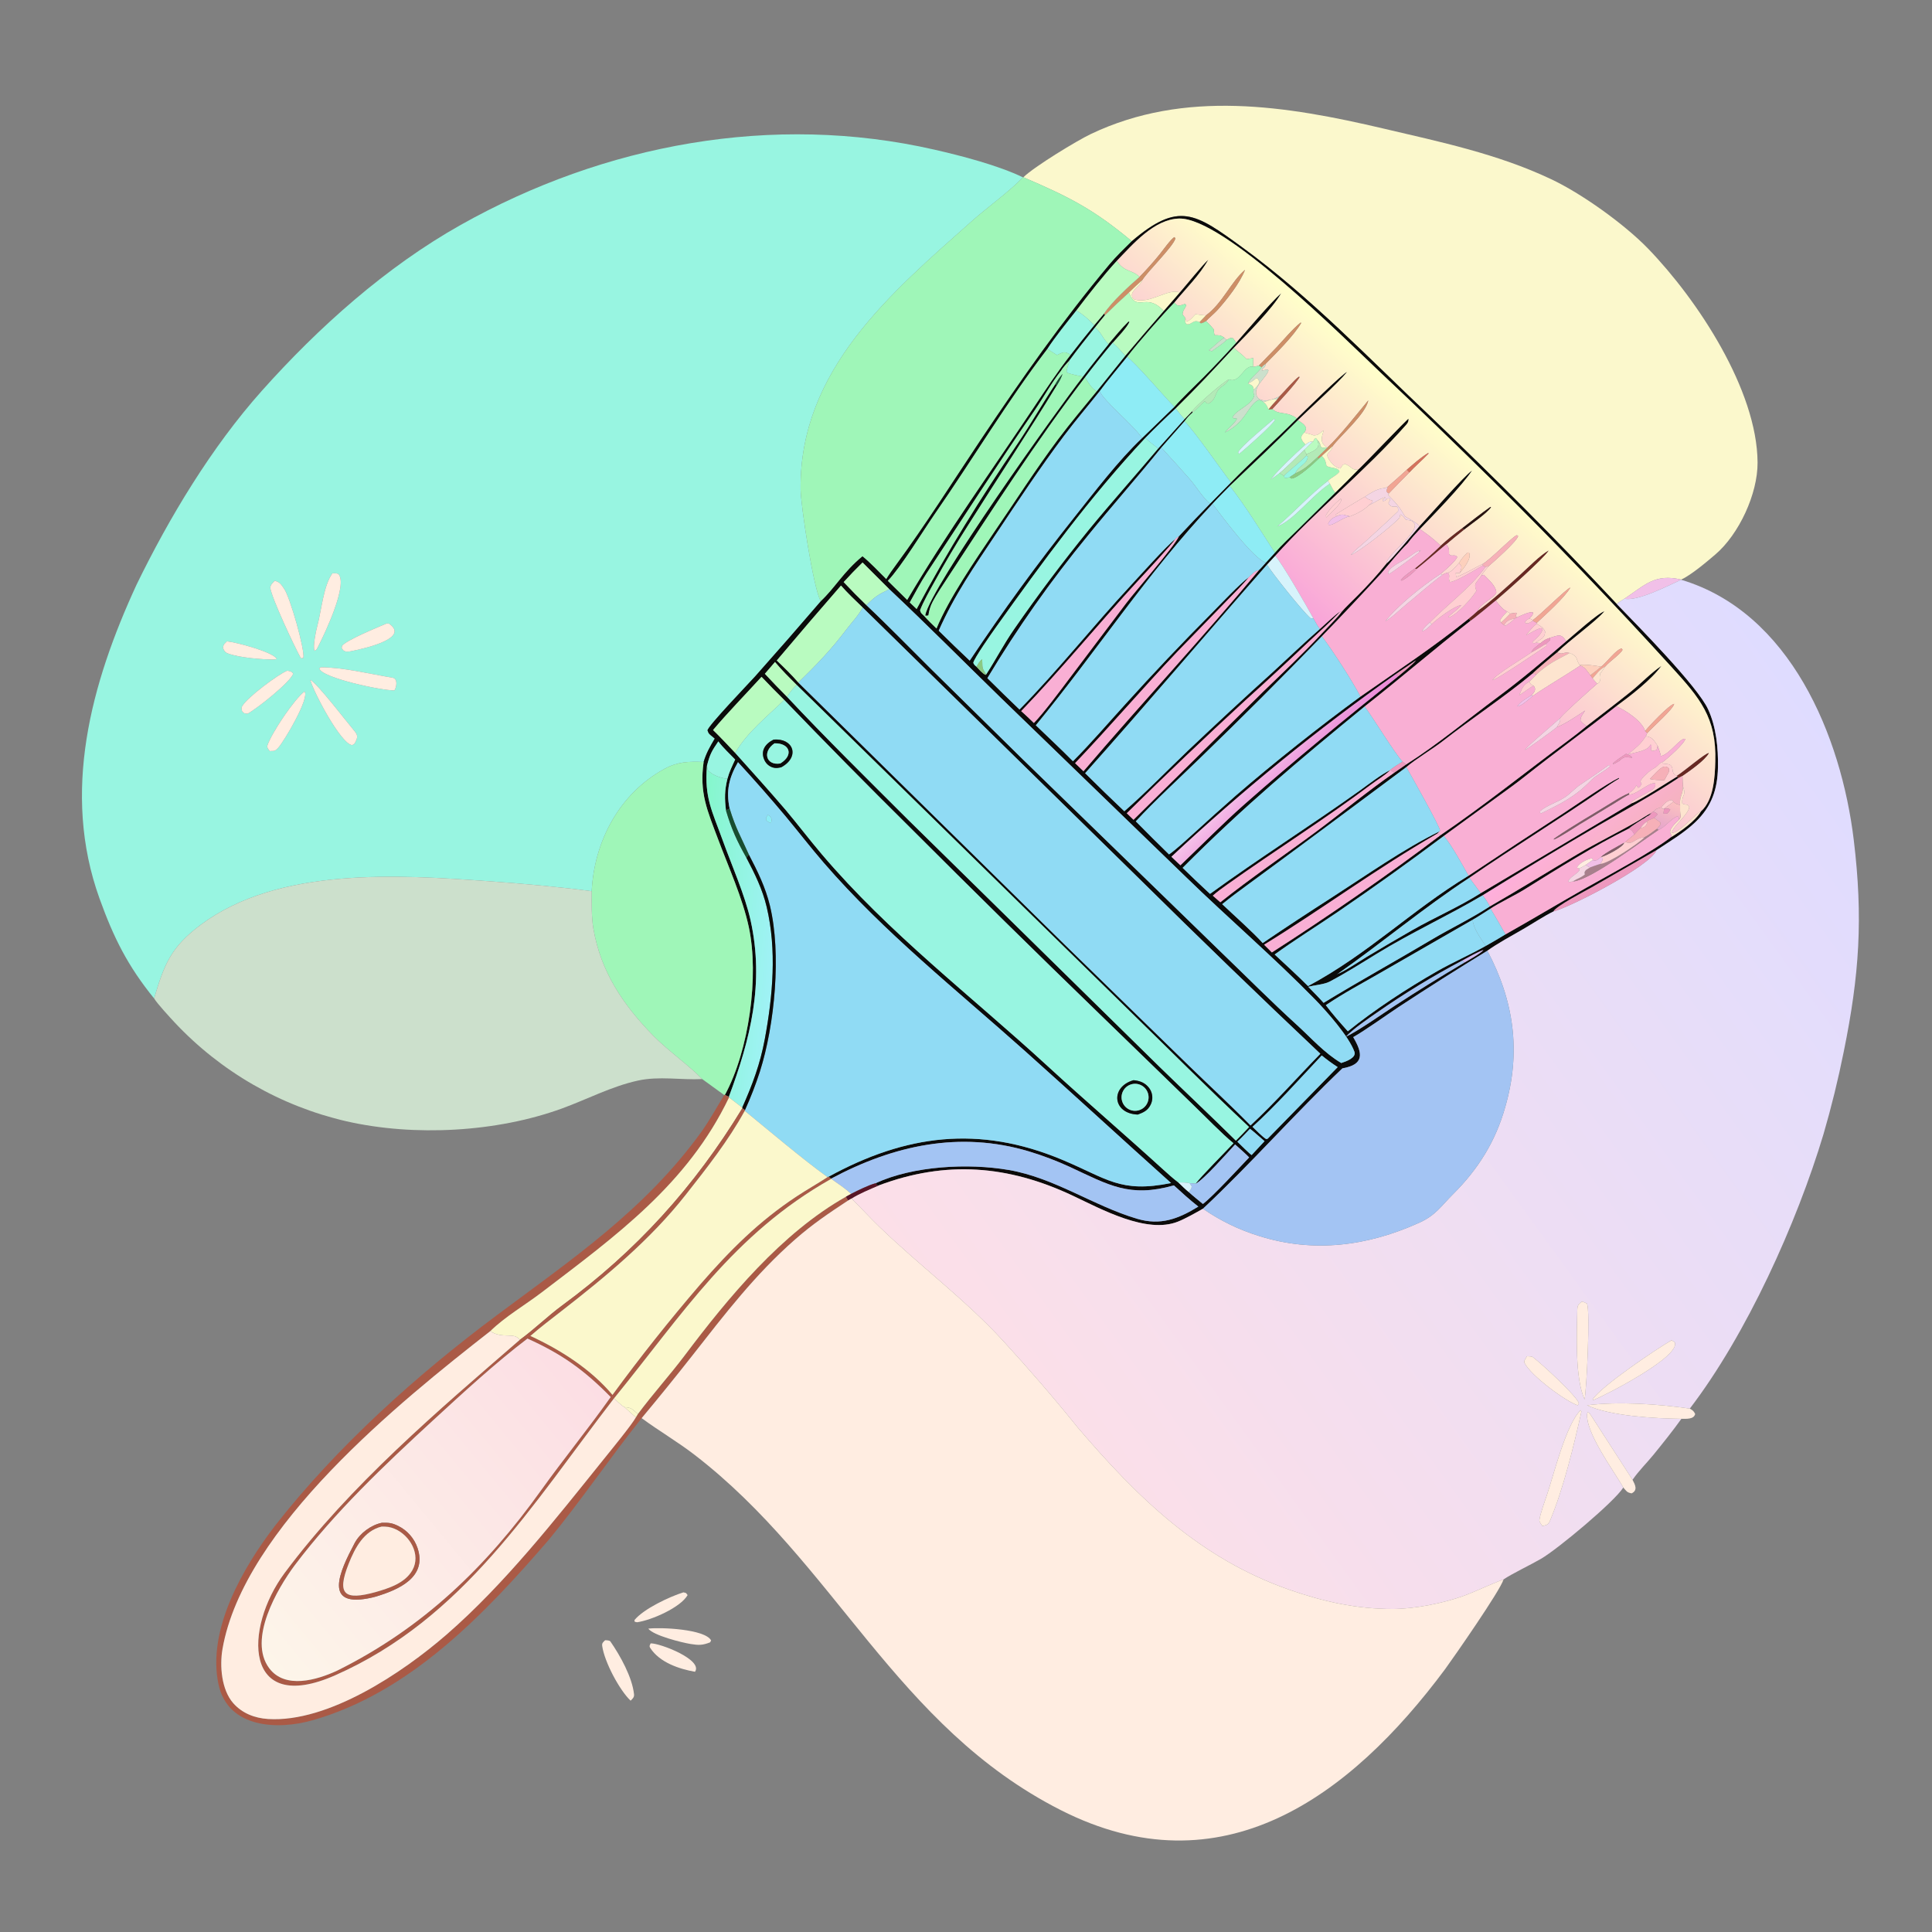 <svg width="1024" height="1024" viewBox="0 0 1024 1024" fill="none" xmlns="http://www.w3.org/2000/svg">
<rect x="0" y="0" width="1024" height="1024" fill="#808080" stroke="none"/>
<path d="M542.406 93.948C548.24 88.273 570.746 74.576 578.126 71.058C628.016 47.273 681.797 56.05 733.463 68.183C763.289 75.186 793.792 81.588 821.811 94.823C838.137 102.443 860.946 118.768 873.569 131.827C899.733 158.896 931.328 206.681 931.551 245.146C931.648 261.795 921.679 283.202 909.159 293.891C905.013 297.431 896.259 304.899 891.03 307.194C877.049 303.927 871.872 310.07 860.982 317.333C859.564 318.216 858.114 318.993 856.952 320.173C825.24 286.257 792.088 253.186 758.534 221.089C725.854 190.271 694.618 157.443 658.201 130.938C633.424 112.906 624.745 106.669 599.879 127.84C579.369 110.744 566.654 104.386 542.406 93.948Z" fill="#FBF8CC"/>
<path d="M81.673 529.199C67.663 511.899 60.278 497.122 52.748 476.232C32.452 419.923 48.221 362.227 72.353 309.943C89.784 274.12 112.116 237.037 138.728 207.195C168.852 173.416 204.701 141.397 244.182 119.206C320.315 76.414 409.607 59.762 495.287 79.322C509.729 82.619 528.938 87.618 542.191 93.988C535.201 101.369 523.15 110.033 515.38 116.939C472.163 155.351 423.684 195.954 424.331 259.376C424.416 267.644 431.074 312.048 435.052 318.669C423.548 332.079 411.921 345.385 400.175 358.584C396.908 362.209 375.223 384.759 375.007 387.112C375.576 389.031 376.213 389.26 377.737 390.53L378.422 391.106C378.564 391.22 378.705 391.335 378.847 391.449C376.384 395.617 374.323 399.165 372.934 403.848C364.966 403.577 359.247 403.654 352.128 407.545C328.183 420.633 314.934 445.995 313.608 472.365C296.315 470.045 277.101 468.355 259.449 467.093C211.005 463.63 147.676 459.392 106.43 490.126C90.433 502.047 87.019 511.281 81.673 529.199ZM176.155 303.9C171.348 310.57 170.338 323.963 168.077 332.161C167.431 334.506 165.724 342.872 166.684 344.889C167.948 344.546 168.101 343.622 168.769 342.4C172.164 335.776 184.75 309.354 179.233 304.137C177.692 303.753 177.752 303.785 176.155 303.9ZM145.662 307.795C144.37 309.108 143.615 309.603 143.219 311.394C143.876 316.85 156.192 342.991 159.489 348.911L160.792 348.691C161.705 344.728 153.83 316.562 150.495 311.892C148.693 309.371 148.531 308.791 145.662 307.795ZM204.911 330.47C200.248 332.443 183.594 339.258 181.294 342.313C181.029 343.976 180.889 343.182 181.966 344.723C183.344 345.613 183.982 345.378 185.633 345.239C190.146 344.329 218.047 338.793 206.259 330.581C206.105 330.473 205.148 330.475 204.911 330.47ZM120.297 339.909C118.539 341.778 118.659 341.127 118.154 343.317C118.716 344.795 119.138 345.72 120.85 346.366C126.784 348.603 139.456 349.633 145.625 349.561L146.716 349.217C144.418 345.43 125.224 340.436 120.297 339.909ZM170.058 353.671L169.243 354.276C170.291 359.288 203.107 366.183 209.08 365.912C210.321 363.925 210.839 359.673 208.15 359.223C196.594 357.288 181.663 353.648 170.058 353.671ZM152.226 355.47C147.76 357.216 131.017 369.54 128.314 374.365C127.782 375.315 128.116 376.029 128.326 377.006C129.714 378.398 128.887 377.835 131.163 378.313C136.198 375.677 153.8 361.59 155.413 357.092C154.581 355.77 153.833 355.784 152.226 355.47ZM164.426 360.328C166.067 366.58 180.729 394.574 186.73 394.935C187.106 394.686 187.743 394.304 188.047 394.015C189.414 391.155 190.081 390.041 187.797 387.37C184.235 383.206 168.079 362.038 164.426 360.328ZM161.383 366.513C156.129 370.389 143.966 388.323 141.667 395.266C141.376 396.146 142.391 397.386 142.982 398.09C145.393 397.956 145.649 398.323 147.46 396.343C150.643 392.861 164.344 369.728 161.383 366.513Z" fill="#98F5E1"/>
<path d="M542.191 93.988L542.406 93.945C566.654 104.383 579.369 110.741 599.879 127.837C595.89 131.76 591.571 135.942 587.982 140.231C563.293 169.739 541.196 201.145 519.834 233.106C504.962 255.355 490.654 278.056 474.808 299.609C473.023 302.036 471.314 304.416 469.733 306.989C465.887 303.148 461.266 298.256 457.13 294.887C446.99 303.245 442.628 311.575 435.052 318.669C431.074 312.048 424.416 267.644 424.331 259.376C423.684 195.954 472.163 155.351 515.38 116.939C523.15 110.033 535.201 101.369 542.191 93.988Z" fill="#9FF6B8"/>
<path d="M599.879 127.838C624.745 106.667 633.424 112.904 658.201 130.936C694.618 157.441 725.854 190.269 758.534 221.087C792.088 253.184 825.24 286.255 856.952 320.171C868.018 331.635 899.667 363.585 905.355 375.985C909.65 385.347 910.748 396.448 910.558 406.634C910.338 418.444 907.204 427.508 898.543 435.786C892.501 441.561 884.902 446.012 877.967 450.63L843.591 470.35C840.119 472.318 824.589 480.343 823.357 483.101C818.61 485.409 811.947 489.789 807.16 492.545C801.31 495.912 793.721 500.04 788.333 503.905C772.517 513.592 756.854 523.529 741.352 533.711C735.083 537.853 723.229 546.373 717.226 549.698C722.349 558.322 723.188 564.237 711.497 566.255C686.775 589.747 662.799 617.057 637.587 640.648C633.759 642.823 628.266 645.935 624.308 647.502C607.673 654.086 584.012 640.999 568.407 633.654C534.401 617.647 501.415 614.889 465.563 628.379C464.347 627.833 464.769 628.293 464.164 627.085C484.016 617.927 513.193 616.396 534.727 620.12C559.103 624.337 579.468 639.098 602.665 645.965C615.061 649.634 624.398 646.102 635.142 639.519C630.419 635.809 626.624 632.334 622.195 628.283C598.645 634.942 587.712 628.09 567.131 618.534C560.069 615.275 552.789 612.511 545.344 610.261C508.636 599.271 473.474 607.083 440.586 624.668L439.097 623.725C479.966 601.314 518.894 596.313 562.742 614.603C586.926 624.691 593.609 632.517 620.695 627.035C594.853 603.899 569.292 580.337 543.443 557.238C507.057 524.723 468.783 494.471 436.7 457.409C429.726 449.352 423.166 440.854 416.345 432.648C408.168 422.898 399.768 413.338 391.149 403.977C386.4 412.261 384.745 419.013 386.707 428.5L384.78 429.555C384.019 423.142 384.021 419.05 385.535 412.776C386.613 408.9 387.952 406.235 389.649 402.574C386.68 399.455 383.271 396.402 380.725 392.957C377.169 398.205 376.276 399.751 374.719 405.835C373.265 422.741 377.409 429.758 383.091 445.497C387.69 458.235 394.927 474.602 397.841 487.823C405.189 521.167 397.789 550.605 386.316 581.338L384.217 580.317C397.016 556.693 402.409 517.27 396.873 491.375C393.593 476.031 386.094 459.476 380.53 444.639C374.895 429.613 370.606 420.318 372.934 403.849C374.323 399.166 376.384 395.618 378.847 391.45C378.705 391.336 378.564 391.221 378.422 391.107L377.737 390.531C376.213 389.261 375.576 389.032 375.007 387.113C375.223 384.76 396.908 362.21 400.175 358.585C411.921 345.386 423.548 332.08 435.052 318.67C442.628 311.576 446.99 303.246 457.13 294.888C461.266 298.257 465.887 303.149 469.733 306.99C471.314 304.417 473.023 302.037 474.808 299.61C490.654 278.057 504.962 255.356 519.834 233.107C541.196 201.146 563.293 169.74 587.982 140.232C591.571 135.943 595.89 131.761 599.879 127.838ZM591.93 138.281C585.033 145.748 576.757 156.328 570.468 164.613C565.821 170.519 559.176 178.668 555.128 184.965C534.092 212.453 515.479 243.548 495.716 272.064C489.473 281.073 477.618 300.517 470.574 307.849L480.823 317.954C501.246 283.246 525.89 248.965 548.294 215.372C554.576 205.952 560.429 197.078 567.416 188.096C571.481 182.806 575.64 177.589 579.89 172.448L585.248 166.119L585.648 167.088C583.881 169.227 582.101 171.343 580.414 173.546C575.747 179.392 571.22 185.052 566.794 191.081C565.451 192.608 563.278 194.895 562.334 196.582C557.174 203.124 553.231 210.473 548.539 217.306C528.951 245.836 510.173 274.932 491.139 303.835C487.994 308.611 485.015 314.295 482.208 319.316L485.834 322.786C502.247 291.96 519.646 264.135 539.237 235.259C546.263 224.903 552.629 213.636 559.443 203.419L560.184 204.205C545.068 229.02 528.648 253.679 513.113 278.399C506.864 288.175 500.941 298.154 495.353 308.321C492.973 312.625 489.316 319.027 487.655 323.469C488.121 325.194 488.445 325.053 489.906 326.54C491.788 328.745 494.268 331.049 496.361 333.106C502.937 317.14 516.995 296.75 526.659 282.398C538.023 265.841 548.855 248.788 560.891 232.712C567.317 224.129 574.477 215.691 581.277 207.379L596.396 188.579C603.137 180.596 609.94 172.667 616.807 164.793C619.606 161.529 622.425 158.281 625.263 155.051C628.5 151.363 637.482 140.207 640.434 137.635C635.84 145.878 628.556 152.906 622.441 160.38C615.83 167.186 603.015 181.807 597.379 189.197C592.826 194.873 587.127 201.585 582.87 207.329C576.547 215.318 569.997 222.951 563.877 231.103C551.226 247.956 539.6 265.514 527.911 283.044C516.552 300.077 505.814 315.46 497.549 334.283C502.952 339.643 508.425 344.932 513.967 350.149C531.657 323.606 549.531 299.085 569.408 274.146C580.139 260.684 592.808 243.986 605.317 232.192L622.416 215.634C626.278 211.173 633.543 204.28 637.915 199.894C643.807 193.948 649.561 187.866 655.173 181.655C661.081 174.995 673.198 160.565 679.087 155.353C675.065 162.917 660.382 177.751 653.976 184.349C643.4 195.723 634.325 205.525 623.145 216.488C617.648 221.585 612.27 226.809 607.017 232.158C577.901 263.236 552.572 297.851 527.842 332.52C525.917 335.219 516.068 349.193 515.865 351.364C516.514 352.574 516.518 352.5 517.573 353.408C518.886 354.756 520.876 357.207 522.434 357.71L522.696 357.454C527.908 349.457 531.721 341.827 537.573 333.375C550.079 315.332 563.275 297.777 577.133 280.75C588.759 266.557 601.876 251.89 613.874 237.686L627.817 222.129L631.932 217.896L632.038 218.72C630.021 220.523 629.474 221.133 627.827 223.284L615.537 237.242C602.686 253.183 589.359 268.144 576.59 283.908C557.002 307.738 539.204 332.984 523.34 359.44C528.96 365.036 534.633 370.577 540.359 376.064C561.058 354.968 579.481 331.609 599.604 309.984C603.972 305.29 618.326 289.221 622.804 285.818C622.011 287.691 605.566 305.27 603.152 307.888C582.166 330.641 562.728 354.612 541.255 376.903C543.469 378.821 545.83 381.158 547.974 383.196C552.822 378.313 562.056 365.912 566.371 360.173C576.398 346.835 586.836 333.053 596.82 319.825C602.067 312.872 622.191 289.982 624.906 284.161C630.306 278.334 635.792 272.587 641.363 266.923L652.433 255.686C663.215 244.609 676.074 233.097 687.391 221.765C690.699 218.504 711.888 197.581 714.008 197.135C709.159 203.174 694.279 216.466 687.924 222.709C675.834 234.855 664.221 245.804 651.825 257.559C648.907 260.577 645.426 263.993 642.648 267.063C607.987 303.898 580.787 345.803 549.011 384.411C555.449 390.623 562.444 397.132 568.69 403.471C578.448 393.651 587.175 383.418 596.484 373.209C611.306 356.799 626.521 340.749 642.115 325.073C646.17 321.004 657.565 308.932 661.797 306.007C659.751 308.85 652.671 315.896 649.952 318.708L624.183 345.255C605.676 364.693 588.17 385.268 569.827 404.487L574.265 408.762C604.506 373.318 637.521 337.895 667.246 302.183C667.791 301.776 670.363 298.824 670.984 298.134L675.72 292.969C679.015 289.118 684.143 284.349 687.864 280.695L707.679 261.123C711.853 257.07 715.967 252.957 720.02 248.784C723.26 245.823 745.727 222.153 746.539 221.922C746.671 223.127 746.267 224.058 745.468 224.966C723.979 249.367 697.492 270.574 675.907 294.611L671.564 299.283C639.293 336.028 607.716 373.335 575.149 409.815C581.993 416.621 588.919 423.344 595.925 429.982C607.205 420.149 618.823 408.176 629.749 397.738C644.57 383.677 659.564 369.801 674.73 356.113C682.817 348.72 691.372 340.464 699.551 333.383C701.39 331.717 708.746 324.801 710.263 324.225C704.578 330.247 699.697 334.439 693.726 340.066C682.694 350.559 671.52 360.901 660.206 371.09C638.857 390.694 617.858 410.677 597.22 431.029L600.79 434.495L669.321 366.763C679.895 356.509 690.627 346.44 700.674 335.653C703.084 333.065 709.147 327.032 711.045 324.344C712.518 322.489 717.598 317.633 719.579 315.629C725.263 309.878 729.87 304.915 734.946 298.57C737.256 296.961 750.02 281.55 752.439 278.794C757.815 273.056 776.062 252.136 780.275 249.315C775.113 257.276 759.44 273.301 752.619 280.419C750.131 283.075 748.281 284.992 746.14 287.94C741.992 291.949 735.933 299.358 732.07 303.892C721.753 315.165 711.271 326.287 700.627 337.254C679.559 359.014 658.139 380.433 636.377 401.5C625.564 412.018 611.976 424.505 601.998 435.322C607.809 441.228 613.682 447.073 619.615 452.857C623.348 450.272 629.402 444.654 632.895 441.504C640.172 434.856 647.511 428.276 654.912 421.766C674.236 404.993 700.355 384.257 721.071 369.205C741.671 354.764 758.722 343.782 778.49 327.897L779.398 329.037C760.39 343.908 742.242 359.549 723.299 374.446C688.026 403.346 659.099 427.533 626.816 459.977C631.592 464.644 636.432 469.245 641.335 473.779C667.33 454.886 694.67 437.613 720.843 418.924C725.279 415.757 732.007 410.469 736.864 408.149C734.27 410.874 730.067 413.297 727.001 415.603C702.085 434.339 675.659 450.879 650.289 468.964C647.83 470.717 645.025 472.714 642.815 474.726L646.795 478.221C662.779 465.463 681.139 452.992 697.68 440.714C711.036 430.8 725.433 418.893 738.973 409.555L745.253 405.196C762.126 394.459 777.909 381.248 793.97 369.353C806.489 360.081 818.307 350.059 830.098 339.895C833.831 336.766 847.172 324.776 850.398 323.98C845.962 329.374 831.759 339.461 825.363 345.786C823.369 347.304 814.042 355.174 812.308 356.978C797.859 369.068 779.83 381.003 764.821 392.726C759.34 397.006 750.231 402.4 745.376 406.606C717.461 427.374 689.575 448.25 661.493 468.8C656.847 472.2 652.258 475.584 647.793 479.223C653.209 484.383 664.756 494.66 669.252 499.841C681.289 491.645 693.958 483.355 706.215 475.475C724.081 463.99 744.053 449.877 763.055 440.597L761.759 441.863C729.539 460.388 700.872 481.766 670.005 500.709L674.114 504.809C702.319 486.773 736.571 463.149 763.44 442.7C786.414 427.027 808.814 409.071 831.161 392.486C834.444 390.049 837.716 387.507 840.858 384.891C848.786 378.779 856.766 372.683 864.573 366.417C869.741 362.269 875.195 356.483 880.609 352.911C875.206 360.375 864.165 368.829 856.628 374.347C840.667 386.947 824.244 398.861 808.302 411.482C806.161 413.177 803.971 414.85 801.777 416.474L765.291 443.048C746.945 456.83 728.29 470.198 709.343 483.141C698.75 490.403 685.673 498.535 675.606 505.9C681.506 511.394 687.604 516.952 693.285 522.648C725.268 505.578 748.173 482.428 778.359 464.148C795.313 452.815 812.348 441.603 829.463 430.513C835.643 426.427 851.908 415.135 858.022 412.273L858.121 412.719C855.325 414.3 852.426 416.343 849.756 418.184C826.426 434.266 802.114 449.153 778.819 465.244C754.299 481.311 732.21 499.964 708.586 516.485L708.693 516.265C711.587 515.497 721.338 509.024 724.426 507.139C732.396 502.351 740.416 497.648 748.486 493.031C760.532 486.17 773.101 480.793 784.828 473.385L864.859 425.75C869.085 424.287 884.268 414.347 888.912 411.564L889.452 412.467C875.138 421.999 861.897 428.991 847.121 437.603C826.55 449.649 806.131 461.952 785.868 474.509C767.401 485.445 748.066 494.243 729.739 505.5C721.524 510.547 713.085 515.908 704.553 520.369C701.966 521.722 696.417 522.216 693.4 523.009C696.009 525.709 699.079 528.743 701.518 531.532C720.217 520.125 739.81 509.308 758.686 498.09C769.202 491.84 779.097 487.254 789.639 480.418C805.378 471.4 820.675 461.842 836.294 452.625C846.59 446.549 857.305 441.337 867.654 435.38C870.353 433.826 872.487 432.265 875.324 430.825C873.706 432.919 873.458 432.085 871.792 433.584C870.429 434.171 864.389 438.114 863.381 439.141C844.988 448.256 825.684 460.393 808.254 471.279C803.269 474.392 794.084 478.832 790.017 481.585C787.271 483.305 783.282 485.991 780.556 487.495L731.284 515.817C721.404 521.515 712.196 526.359 702.715 532.766C706.132 537.347 710.53 542.31 714.378 546.605C728.553 535.147 745.733 523.908 761.617 514.823C769.797 510.145 778.93 506.171 787.497 501.34C791.016 499.368 794.498 497.331 797.942 495.229C812.037 487.311 826.476 478.615 840.62 470.611C852.063 464.136 875.627 451.544 885.541 443.793C890.538 440.839 898.59 435.166 901.543 430.036C908.311 424.06 908.942 411.68 909.121 403.663C909.871 380.244 900.847 369.915 886.036 353.639C855.285 319.848 823.745 286.996 791.254 254.887C771.409 235.304 751.337 215.953 731.041 196.839C712.175 178.998 648.416 115.184 624.91 115.84C611.671 116.21 600.445 129.461 591.93 138.281ZM471.348 312.273L457.173 298.128C453.52 301.719 450.615 304.713 447.16 308.521C451.076 312.69 455.093 316.763 459.209 320.736C470.503 331.359 482.102 343.316 493.202 354.315L542.111 402.471L647.127 504.605C660.519 517.498 673.69 530.77 687.416 543.28C695.25 550.421 701.821 558.01 710.876 563.418C713.301 562.659 719.025 560.658 717.875 557.453C714.93 549.249 702.946 535.804 697.03 529.752C675.07 507.29 651.096 486.769 628.648 464.914L530.495 369.907C510.457 350.39 491.931 331.669 471.348 312.273ZM457.271 322.024C453.437 318.291 449.235 314.376 445.741 310.365C434.291 323.512 422.944 336.75 411.702 350.076C415.324 353.489 419.845 357.943 423.135 361.756L564.179 500.563L630.143 564.823C641.107 575.511 652.062 585.556 662.821 596.5C675.877 584.312 687.409 571.217 699.81 558.515C667.479 527.971 635.497 497.06 603.869 465.789L457.271 322.024ZM740.216 357.032C698.258 386.617 658.383 419.05 620.871 454.101L625.643 458.627C636.933 447.888 647.92 436.606 659.563 426.322C685.96 403.009 713.276 380.71 740.767 358.717C743.085 356.783 748.868 352.146 750.549 349.966L740.216 357.032ZM422.271 363.022C417.983 358.771 414.657 355.505 410.764 350.879L405.393 357.124C409.231 361.254 413.143 365.314 417.128 369.302C437.258 390.811 460.258 413.44 481.232 434.393L614.414 565.29C627.982 578.516 641.429 591.129 655.034 604.566C657.333 602.347 659.793 599.673 662.032 597.344C640.206 576.877 619.641 556.241 598.27 535.397L422.271 363.022ZM415.659 370.994C411.577 366.981 407.567 362.895 403.63 358.739C395.772 367.368 385.285 378.174 377.938 386.935C381.99 390.869 385.787 394.939 389.664 399.041C398.65 409.064 407.735 419.126 416.478 429.354C422.953 437.061 429.069 445.113 435.582 452.785C471.107 494.636 514.849 527.935 555.099 564.907C575.303 583.466 596.164 601.339 616.448 619.82C618.798 621.961 621.963 624.822 624.496 626.685C626.298 628.414 628.096 630.211 630.019 631.797C632.234 633.813 635.218 636.169 637.561 638.131C642.963 634.021 656.694 619.089 662.071 613.447C660.061 611.346 656.857 608.601 654.629 606.582C650.566 610.982 637.924 625.351 633.765 627.367C635.456 624.565 650.854 609.111 653.76 605.923C647.765 601.081 638.492 591.439 632.576 585.77L582.713 537.383C548.999 504.731 515.548 471.807 482.365 438.614C459.86 416.342 437.623 393.8 415.659 370.994ZM775.171 509.06C759.542 517.295 744.44 526.497 729.955 536.611C725.298 539.809 717.106 545.422 713.418 549.421C718.811 547.084 733.137 537.081 739.069 533.196C751.246 525.246 763.602 517.573 776.128 510.185C778.152 509.01 785.023 505.231 786.264 503.491C782.848 504.736 778.466 507.281 775.171 509.06ZM700.539 559.42C689.3 571.362 675.986 586.291 663.849 597.234C665.648 598.971 669.14 602.565 671.106 603.746L671.886 603.549L708.998 565.585C705.694 563.449 703.624 561.888 700.539 559.42ZM662.503 598.291C660.321 600.574 658.114 602.969 655.817 605.123C656.747 606.005 662.663 611.912 663.399 612.198L670.236 604.843C668.922 603.753 663.284 598.689 662.503 598.291Z" fill="#0B0B0A"/>
<path d="M591.93 138.282C600.445 129.462 611.671 116.211 624.91 115.841C648.416 115.185 712.175 178.999 731.041 196.84C751.337 215.954 771.409 235.305 791.254 254.888C823.745 286.997 855.285 319.849 886.036 353.64C900.847 369.916 909.871 380.245 909.121 403.664C908.942 411.681 908.311 424.061 901.543 430.037C899.366 430.458 890.025 441.616 886.15 441.455C886.33 438.09 895.266 431.59 895.344 427.512C893.736 425.596 894.523 427.174 891.629 425.89C891.239 420.873 893.933 422.222 892.033 416.822C891.828 415.713 891.789 412.511 891.74 411.227C895.492 408.652 903.626 403.008 905.717 399.178C904.19 398.882 892.768 408.735 888.926 411.12L887.684 410.733C885.971 408.926 886.94 407.81 885.884 406.045C885.08 404.703 882.355 404.974 881.403 404.702L881.397 403.758C883.632 402.251 893.163 393.737 893.203 391.613C890.629 390.851 884.949 399.825 880.306 400.741C880.266 399.883 878.963 396.359 878.599 395.296L878.175 394.685C876.174 391.839 875.683 390.778 872.329 390.194L873.008 388.606C875.866 385.474 887.026 375.676 887.339 373.051C884.679 373.515 873.818 385.026 871.92 387.505C870.546 382.295 861.424 376.318 856.628 374.348C864.165 368.83 875.206 360.376 880.609 352.912C875.195 356.484 869.741 362.27 864.573 366.418C856.766 372.684 848.786 378.78 840.858 384.892C839.536 383.826 838.843 383.308 837.69 382.016C837.645 379.822 838.813 378.789 840.143 376.612C835.509 379.634 830.097 383.423 825.078 385.493C826.221 383.436 827.254 382.527 826.875 380.657C828.333 378.439 843.807 364.739 846.552 362.38C848.602 361.93 848.476 358.232 847.983 357.184C848.036 357.298 850.644 353.57 850.925 353.147C852.963 350.696 858.84 346.73 859.973 344.446L859.585 343.681C856.535 344.198 851.805 350.906 848.623 353.366C845.976 352.876 839.695 351.912 837.303 352.553C834.911 349.135 836.814 348.074 831.987 346.092C828.071 345.321 828.657 347.349 825.363 345.787C831.759 339.462 845.962 329.375 850.398 323.981C847.172 324.777 833.831 336.767 830.098 339.896C827.446 335.491 825.893 336.784 821.433 338.094C818.925 339.002 818.579 339.138 816.566 340.869L814.086 340.635C816.162 338.608 818.631 338.806 818.977 334.87C817.869 332.355 816.868 332.113 814.448 330.578L814.483 330.145C819.11 325.855 829.51 316.508 832.315 311.436C830.398 311.852 816.136 326.185 812.465 328.634L810.644 327.765C811.648 326.78 812.646 325.926 812.481 324.534C810.323 324.158 806.203 326.265 804.009 327.246L803.312 326.672L803.868 325.183L803.603 324.753L800.486 325.219L798.853 324.147C796.399 322.994 794.367 320.425 792.785 318.298C797.869 314.025 817.84 296.327 820.783 291.815C816.063 294.595 810.071 300.757 805.92 304.51C799.167 310.618 790.53 318.688 783.108 323.919C784.411 319.903 791.858 317.133 793.065 314.117C793.041 310.706 788.946 307.184 786.472 304.663L785.171 305.027C786.5 302.999 787.418 301.924 789.009 300.08C791.818 297.655 803.735 287.165 804.657 284.167L803.991 283.657C802.135 283.936 790.092 296.501 785.854 298.911C782.83 300.301 773.942 305.482 771.793 305.788C771.731 305.078 771.661 304.369 771.583 303.66L773.668 303.756C775.549 301.483 780.395 295.713 778.56 292.834L777.715 292.886C775.718 295.012 774.811 295.908 773.235 298.445C771.68 300.14 769.45 303.177 767.418 303.489C766.083 303.896 765.708 303.915 764.554 304.719L763.439 304.242L764.588 303.298C766.539 301.712 771.521 297.337 772.377 295.182C770.605 293.413 769.637 295.388 768.024 293.733C768.014 291.09 768.134 290.503 766.575 288.43C769.58 285.819 772.991 283.142 776.095 280.606C779.707 277.745 788.088 272.077 790.272 268.821L789.942 268.69C784.888 272.236 779.87 276.226 774.968 280.004C770.68 283.184 767.519 285.67 763.552 289.284C760.091 285.743 756.577 283.312 752.619 280.42C759.44 273.302 775.113 257.277 780.275 249.316C776.062 252.137 757.815 273.057 752.439 278.795C750.289 276.555 744.866 273.977 744.629 273.58C741.589 268.485 739.992 266.634 735.707 262.385L736.073 261.551C739.663 257.82 743.288 254.123 746.947 250.46C749.515 247.617 754.088 243.648 757.14 240.425L757.006 240.065C752.802 242.603 749.301 245.837 745.572 249.033C742.236 252.097 738.853 255.109 735.425 258.07C733.935 258.787 734.531 258.576 733.084 258.775C729.525 259.264 726.338 261.376 723.414 263.279C722.785 263.537 708.466 272.264 708.092 272.595C708.161 273.4 708.015 273.069 708.443 273.622C706.106 274.584 705.268 275.228 703.997 277.389L704.136 278.163C706.585 278.92 711.294 274.205 715.654 273.662C719.19 272.26 722.841 270.489 725.543 267.763L725.981 267.57C728.564 266.41 731.833 264.106 734.05 263.55L734.26 263.85L732.74 264.969L733.037 265.589C735.435 265.341 733.987 264.011 736.432 264.143L736.86 264.808L735.905 266.629C736.865 268.796 738.107 268.543 740.251 268.44C741.315 269.764 740.964 268.995 741.026 270.942C735.406 276.454 729.443 281.641 723.694 287.024C720.992 289.554 718.333 291.275 715.934 294.164C719.312 293.162 738.494 278.469 741.774 274.347C741.864 274.234 742.146 272.927 742.2 272.653C743.701 273.28 744.148 274.164 745.133 275.472C748.266 275.994 748.266 275.648 749.896 277.902C750.749 283.516 734.791 294.271 734.946 298.571C729.87 304.916 725.263 309.879 719.579 315.63C717.598 317.634 712.518 322.49 711.045 324.345L710.263 324.226C708.746 324.802 701.39 331.718 699.551 333.384C698.103 331.394 697.377 330.041 696.219 327.899C693.236 322.382 679.596 298.487 675.907 294.612C697.492 270.575 723.979 249.368 745.468 224.967C746.267 224.059 746.671 223.128 746.539 221.923C745.727 222.154 723.26 245.824 720.02 248.785C716.438 249.425 716.823 247.49 712.985 245.961C711.375 246.324 711.718 246.52 710.418 248.302C708.406 248.051 706.491 246.371 705.287 244.79C701.048 239.219 705.648 240.558 706.28 236.54C709.968 231.363 723.895 219.497 725.196 212.226C719.04 219.624 710.403 230.778 703.596 237.148L703.101 237.16C699.465 234.134 700.419 232.183 701.593 228.06C699.501 229.507 698.909 230.768 696.268 230.748C694.386 229.968 693.059 229.872 691.323 229.233C692.023 228.053 692.108 228.105 692.207 226.765C691.504 224.861 689.646 223.921 687.924 222.71C694.279 216.467 709.159 203.175 714.008 197.136C711.888 197.582 690.699 218.505 687.391 221.766C681.473 217.594 678.322 220.287 674.361 216.797C677.268 213.584 687.073 203.125 688.832 199.822L688.417 199.688C686.377 200.922 680.804 207.428 678.44 209.82C675.763 211.678 668.341 213.999 666.277 210.179C663.58 205.189 671.422 200.071 672.325 196.328L671.798 195.802L668.805 196.443C669.305 194.212 670.533 195.64 670.801 192.843C676.404 187.131 685.728 178.012 689.685 171.13L689.311 171.022C685.352 174.096 680.309 180.146 676.713 183.961C673.602 187.262 670.235 190.552 667.2 193.815L664.359 194.444C664.019 192.908 664.251 191.373 664.31 189.759C663.141 189.989 661.965 190.188 660.785 190.357C658.072 187.588 657.207 187.244 654.654 184.961L653.976 184.35C660.382 177.752 675.065 162.918 679.087 155.354C673.198 160.566 661.081 174.996 655.173 181.656C654.555 180.625 654.265 180.25 653.56 179.283C651.74 178.992 652.128 179.198 650.107 180.121L648.917 178.987C646.828 177.548 646.338 177.722 643.779 177.651C643.484 176.669 643.446 176.417 643.366 175.422L643.299 174.533C641.701 172.635 641.051 171.815 639.192 170.229C639.995 169.221 643.819 165.968 645.175 164.455C650.402 158.625 657.019 150.259 659.89 143.038C652.516 149.224 647.928 160.816 639.124 167.195C637.319 167.005 635.409 166.843 633.634 166.529C632.043 168.124 630.755 170.044 628.889 170.341L628.209 168.449C627.627 167.794 627.289 167.328 626.764 166.628C626.944 163.988 628.185 163.865 628.744 161.551L628.011 161.119C625.044 162.002 624.42 162.781 622.441 160.381C628.556 152.907 635.84 145.879 640.434 137.636C637.482 140.208 628.5 151.364 625.263 155.052C619.127 152.511 609.166 161.657 600.953 158.567C597.424 154.808 604.031 152.46 605.413 148.478C608.122 143.961 621.719 130.804 622.976 126.431L622.534 125.68C620.991 126.15 616.162 132.925 614.697 134.74C611.312 138.902 607.741 142.909 603.995 146.748C599.878 142.735 596.147 144.515 591.93 138.282ZM710.656 264.326C707.254 267.143 705.199 269.214 702.806 272.95C702.827 273.322 702.826 273.897 702.919 274.229C705.031 272.165 710.479 267.46 710.947 265.004L710.656 264.326Z" fill="url(#paint0_linear_2247_8824)"/>
<path d="M603.995 146.748C607.741 142.909 611.312 138.902 614.697 134.74C616.162 132.925 620.991 126.15 622.534 125.68L622.976 126.431C621.719 130.804 608.122 143.961 605.413 148.478C603.021 150.649 600.665 152.858 598.346 155.106C594.021 159.002 589.787 162.997 585.648 167.089L585.248 166.12C588.828 160.411 598.876 151.141 603.995 146.748Z" fill="#CD8E66"/>
<path d="M570.469 164.613C576.758 156.328 585.034 145.748 591.931 138.281C596.148 144.514 599.879 142.734 603.996 146.747C598.877 151.14 588.829 160.41 585.249 166.119L579.891 172.448C577.854 169.922 573.364 166.08 570.469 164.613Z" fill="#B9FBC0"/>
<path d="M639.124 167.192C647.928 160.813 652.516 149.221 659.89 143.035C657.019 150.256 650.402 158.622 645.175 164.452C643.819 165.965 639.995 169.218 639.192 170.226C637.935 170.96 637.882 171.029 636.501 171.432L635.742 170.737L639.124 167.192Z" fill="#CD8E66"/>
<path d="M598.346 155.105C600.665 152.857 603.021 150.648 605.413 148.477C604.031 152.459 597.424 154.807 600.953 158.566C609.166 161.656 619.127 152.51 625.263 155.051C622.425 158.281 619.606 161.529 616.807 164.793C607.303 154.544 602.77 166.044 598.346 155.105Z" fill="#FBF8CC"/>
<path d="M585.648 167.088C589.787 162.996 594.021 159.001 598.346 155.105C602.77 166.044 607.303 154.544 616.807 164.793C609.94 172.667 603.137 180.596 596.396 188.579C593.941 185.752 592.529 184.12 589.73 181.671C591.984 179.099 597.489 173.364 598.568 170.562L598.098 170.507C594.629 173.873 590.771 178.626 587.565 182.368C584.314 179.346 583.978 176.489 580.414 173.546C582.101 171.343 583.881 169.227 585.648 167.088Z" fill="#B9FBC0"/>
<path d="M597.379 189.196C603.015 181.806 615.83 167.185 622.441 160.379C624.42 162.779 625.044 162 628.011 161.117L628.744 161.549C628.185 163.863 626.944 163.986 626.764 166.626C627.289 167.326 627.627 167.792 628.209 168.447C628.145 170.704 627.805 170.296 628.847 171.808C631.62 172.444 632.414 168.996 635.742 170.738L636.501 171.433C637.882 171.03 637.935 170.961 639.192 170.227C641.051 171.813 641.701 172.633 643.299 174.531L643.366 175.42C643.446 176.415 643.484 176.667 643.779 177.649C646.338 177.72 646.828 177.546 648.917 178.985C645.63 181.141 643.609 183.538 640.753 185.589L642.267 186.161C644.846 184.123 647.933 182.44 650.107 180.119C652.128 179.196 651.74 178.99 653.56 179.281C654.265 180.248 654.555 180.623 655.173 181.654C649.561 187.865 643.807 193.947 637.915 199.893C633.543 204.279 626.278 211.172 622.416 215.633C617.411 210.563 601.106 191.487 597.379 189.196Z" fill="#9FF6B8"/>
<path d="M555.129 184.965C559.177 178.668 565.822 170.519 570.469 164.613C573.364 166.08 577.854 169.922 579.891 172.448C575.641 177.589 571.482 182.806 567.417 188.096C564.168 185.945 563.706 186.625 560.176 188.171L555.129 184.965Z" fill="#98F5E1"/>
<path d="M633.634 166.527C635.409 166.841 637.319 167.003 639.124 167.193L635.742 170.738C632.414 168.996 631.62 172.444 628.847 171.808C627.805 170.296 628.145 170.704 628.209 168.447L628.889 170.339C630.755 170.042 632.043 168.122 633.634 166.527Z" fill="#FBF8CC"/>
<path d="M587.565 182.369C590.771 178.627 594.629 173.874 598.098 170.508L598.568 170.563C597.489 173.365 591.984 179.1 589.73 181.672C584.712 187.671 579.834 193.785 575.098 200.009C549.242 233.831 525.372 270.936 502.007 306.618C499.649 310.219 496.313 315.161 494.346 318.934C493.167 321.19 492.399 323.639 492.081 326.165C490.882 326.439 491.461 326.438 490.346 326.227C493.292 310.895 560.512 216.81 574.028 199.564C578.176 193.94 583.185 187.892 587.565 182.369Z" fill="#0B0B0A"/>
<path d="M670.8 192.841C669.871 193.585 669.517 193.779 668.758 194.656L667.199 193.813C670.234 190.55 673.601 187.26 676.712 183.959C680.308 180.144 685.351 174.094 689.31 171.02L689.684 171.128C685.727 178.01 676.403 187.129 670.8 192.841Z" fill="#CD8E66"/>
<path d="M580.414 173.547C583.978 176.49 584.314 179.347 587.565 182.369C583.185 187.892 578.176 193.94 574.028 199.564C572.554 199.387 566.401 198.196 565.356 197.324C565.106 195.629 566.487 193.329 566.794 191.082C571.22 185.053 575.747 179.393 580.414 173.547Z" fill="#98F5E1"/>
<path d="M648.918 178.984L650.108 180.118C647.934 182.439 644.847 184.122 642.268 186.16L640.754 185.588C643.61 183.537 645.631 181.14 648.918 178.984Z" fill="#CCE0CC"/>
<path d="M575.098 200.009C579.834 193.785 584.712 187.671 589.73 181.672C592.529 184.121 593.941 185.753 596.396 188.58L581.277 207.38C578.379 205.778 576.841 202.81 575.098 200.009Z" fill="#98F5E1"/>
<path d="M623.145 216.487C634.325 205.524 643.4 195.722 653.976 184.348L654.654 184.959C657.207 187.242 658.071 187.586 660.784 190.355C661.964 190.186 663.141 189.987 664.31 189.757C664.251 191.371 664.019 192.906 664.359 194.442C659.319 192.913 657.159 203.681 651.352 201.061C648.348 202.427 633.884 215.042 631.932 217.895L627.817 222.128C626.124 220.454 624.619 218.38 623.145 216.487Z" fill="#B9FBC0"/>
<path d="M470.574 307.849C477.618 300.517 489.473 281.073 495.716 272.064C515.479 243.548 534.092 212.453 555.128 184.965L560.175 188.171C563.705 186.625 564.167 185.945 567.416 188.096C560.429 197.078 554.576 205.952 548.294 215.372C525.89 248.965 501.246 283.246 480.823 317.954L470.574 307.849Z" fill="#9FF6B8"/>
<path d="M582.869 207.327C587.126 201.583 592.825 194.871 597.378 189.195C601.105 191.486 617.41 210.562 622.415 215.632L605.316 232.19C600.848 225.33 584.848 212.482 582.869 207.327Z" fill="#8EECF5"/>
<path d="M562.333 196.583C563.277 194.896 565.45 192.609 566.793 191.082C566.486 193.329 565.105 195.629 565.355 197.324C566.4 198.196 572.553 199.387 574.027 199.564C560.511 216.81 493.291 310.895 490.345 326.227L489.905 326.541C488.444 325.054 488.12 325.195 487.654 323.47C489.315 319.028 492.972 312.626 495.352 308.322C500.94 298.155 506.863 288.176 513.112 278.4C528.647 253.68 545.067 229.021 560.183 204.206C561.74 201.653 562.167 200.969 563.197 198.158C561.419 200.183 560.854 201.1 559.442 203.42C552.628 213.637 546.262 224.904 539.236 235.26C519.645 264.136 502.246 291.961 485.833 322.787L482.207 319.317C485.014 314.296 487.993 308.612 491.138 303.836C510.172 274.933 528.95 245.837 548.538 217.307C553.23 210.474 557.173 203.125 562.333 196.583Z" fill="#9FF6B8"/>
<path d="M668.759 194.659C669.518 193.782 669.872 193.588 670.801 192.844C670.533 195.641 669.305 194.213 668.805 196.444L671.798 195.803L672.325 196.329C671.422 200.072 663.58 205.19 666.277 210.18C668.341 214 675.763 211.679 678.44 209.821L676.863 211.758C672.262 211.624 673.596 212.109 669.651 213.108C668.468 212.327 668.661 212.477 667.308 211.958C661.519 214.175 660.703 223.78 649.137 229.26C650.926 227.013 655.349 223.469 655.55 221.849C653.84 221.676 654.123 222.04 653.215 221.214C655.09 217.184 663.793 214.59 664.801 209.51C664.277 208.158 664.124 207.928 664.5 206.517C665.697 205.356 667.31 203.89 667.506 202.284C666.478 200.581 667.055 200.751 665.801 200.422C664.143 201.86 663.459 202.354 661.464 203.259C662.81 200.194 666.247 198.096 668.759 194.659Z" fill="#CCE0CC"/>
<path d="M651.351 201.061C657.158 203.681 659.318 192.912 664.358 194.441L667.199 193.812L668.758 194.656C666.246 198.093 662.809 200.191 661.463 203.256C663.393 204.221 664.202 204.134 664.499 206.514C664.123 207.925 664.276 208.155 664.8 209.507C663.792 214.587 655.089 217.181 653.214 221.211C654.122 222.037 653.839 221.673 655.549 221.846C655.348 223.466 650.925 227.01 649.136 229.257C660.702 223.777 661.518 214.171 667.307 211.954C668.66 212.473 668.467 212.324 669.65 213.105C671.311 214.346 671.428 215.038 672.34 217.002L674.36 216.795C678.321 220.285 681.472 217.592 687.39 221.764C676.073 233.096 663.214 244.608 652.432 255.685C647.065 248.702 632.957 228.323 627.826 223.283C629.473 221.132 630.02 220.522 632.037 218.719C633.614 217.584 636.477 214.346 638.543 212.635C639.357 213.557 639.278 213.632 640.439 213.941C644.305 212.265 643.966 208.48 645.911 206.359C648.065 204.011 649.326 204.496 651.351 201.061ZM675.357 221.979C672.192 224.6 657.343 236.926 656.23 239.729L656.7 240.604C659.476 238.544 675.04 224.712 675.775 222.521L675.357 221.979Z" fill="#9FF6B8"/>
<path d="M559.443 203.418C560.855 201.098 561.42 200.181 563.198 198.156C562.168 200.967 561.741 201.651 560.184 204.204L559.443 203.418Z" fill="#174E30"/>
<path d="M678.441 209.82C680.805 207.428 686.378 200.921 688.418 199.688L688.833 199.822C687.074 203.125 677.269 213.584 674.362 216.797L672.342 217.004C673.501 215.356 675.472 213.31 676.864 211.757L678.441 209.82Z" fill="#AA5A46"/>
<path d="M490.346 326.226C491.461 326.437 490.882 326.438 492.081 326.164C492.399 323.638 493.167 321.189 494.346 318.933C496.313 315.16 499.649 310.218 502.007 306.617C525.372 270.935 549.242 233.83 575.098 200.008C576.841 202.809 578.379 205.777 581.277 207.379C574.477 215.691 567.317 224.129 560.891 232.712C548.855 248.788 538.023 265.841 526.659 282.398C516.995 296.75 502.937 317.14 496.361 333.106C494.268 331.049 491.788 328.745 489.906 326.54L490.346 326.226Z" fill="#9FF6B8"/>
<path d="M661.465 203.259C663.46 202.354 664.144 201.86 665.802 200.422C667.056 200.751 666.479 200.581 667.507 202.284C667.311 203.89 665.698 205.356 664.501 206.517C664.204 204.137 663.395 204.224 661.465 203.259Z" fill="#FBF8CC"/>
<path d="M631.932 217.896C633.884 215.043 648.348 202.429 651.352 201.062C649.327 204.497 648.066 204.013 645.912 206.361C643.967 208.482 644.306 212.267 640.44 213.943C639.279 213.634 639.358 213.559 638.544 212.637C636.478 214.348 633.615 217.586 632.038 218.721L631.932 217.896Z" fill="#B3EAB7"/>
<path d="M497.549 334.282C505.814 315.459 516.552 300.076 527.911 283.043C539.6 265.513 551.226 247.955 563.877 231.102C569.997 222.95 576.547 215.317 582.87 207.328C584.849 212.483 600.849 225.331 605.317 232.191C592.808 243.985 580.139 260.683 569.408 274.145C549.531 299.084 531.657 323.605 513.967 350.148C508.425 344.931 502.952 339.642 497.549 334.282Z" fill="#90DBF4"/>
<path d="M669.65 213.106C673.595 212.107 672.261 211.622 676.862 211.756C675.47 213.309 673.499 215.355 672.34 217.003C671.428 215.039 671.311 214.347 669.65 213.106Z" fill="#FBF8CC"/>
<path d="M703.596 237.149C710.403 230.779 719.04 219.625 725.196 212.227C723.895 219.498 709.968 231.364 706.28 236.541L700.576 241.702L699.063 242.976L698.195 242.445L703.596 237.149Z" fill="#CD8E66"/>
<path d="M607.018 232.158C612.271 226.809 617.649 221.585 623.146 216.488C624.62 218.381 626.125 220.455 627.818 222.129L613.875 237.686C611.263 235.737 609.434 234.338 607.018 232.158Z" fill="#8EECF5"/>
<path d="M656.7 240.605L656.23 239.73C657.343 236.927 672.192 224.601 675.357 221.98L675.775 222.523C675.04 224.714 659.476 238.545 656.7 240.605Z" fill="#D7F3FB"/>
<path d="M651.824 257.561C664.22 245.806 675.833 234.857 687.923 222.711C689.645 223.922 691.503 224.862 692.206 226.766C692.107 228.106 692.022 228.054 691.322 229.234C690.298 230.37 689.912 230.552 689.646 232.04C690.155 233.91 690.663 234.226 691.991 235.611C686.454 240.589 677.864 248.486 673.481 254.228L678.187 250.797L680.536 252.189L680.874 253.263C682.208 253.376 682.218 253.29 683.533 252.923L684.479 253.639C687.787 253.55 696.542 245.449 699.062 242.976L700.575 241.702C702.525 243.52 702.466 244.264 703.099 246.956C705.528 248.33 709.277 247.611 709.953 249.979C708.424 252.068 705.643 252.992 703.808 254.899C694.305 262.202 686.292 271.108 677.011 279.034C685.806 275.747 695.245 262.642 704.851 256.355C705.649 257.849 706.628 259.885 707.678 261.125L687.863 280.697C684.142 284.351 679.014 289.12 675.719 292.971C668.683 282.072 659.68 267.504 651.824 257.561Z" fill="#9FF6B8"/>
<path d="M615.537 237.243L627.827 223.285C632.958 228.325 647.066 248.704 652.433 255.687L641.363 266.924C637.858 264.294 633.835 257.617 630.601 253.975C625.608 248.352 620.663 242.762 615.537 237.243Z" fill="#8EECF5"/>
<path d="M691.992 235.609C690.664 234.224 690.155 233.908 689.646 232.038C689.912 230.55 690.299 230.368 691.323 229.232C693.059 229.871 694.386 229.967 696.268 230.747C698.909 230.767 699.501 229.506 701.593 228.059C700.419 232.182 699.465 234.133 703.101 237.159L700.654 237.191C698.671 235.721 701.021 236.301 698.163 233.113L697.414 232.159C696.365 232.971 696.74 232.643 696.081 233.94L695.833 234.079C693.849 234.053 693.586 234.442 691.992 235.609Z" fill="#FBF8CC"/>
<path d="M517.573 353.406C516.518 352.498 516.514 352.572 515.865 351.362C516.068 349.191 525.917 335.217 527.842 332.518C552.572 297.849 577.901 263.234 607.017 232.156C609.433 234.336 611.262 235.735 613.874 237.684C601.876 251.888 588.759 266.555 577.133 280.748C563.275 297.775 550.079 315.33 537.573 333.373C531.721 341.825 527.908 349.455 522.696 357.452C520.145 353.601 520.823 353.787 520.579 349.456C519.109 350.442 518.499 351.853 517.573 353.406Z" fill="#98F5E1"/>
<path d="M695.833 234.08L696.08 233.941C696.739 232.644 696.365 232.972 697.414 232.16L698.162 233.114C698.86 235.569 699.018 234.871 698.485 237.083C697.224 238.843 694.565 239.831 692.497 240.751C691.756 239.768 691.804 239.534 691.361 238.308L695.833 234.08Z" fill="#B9FBC0"/>
<path d="M698.162 233.113C701.02 236.301 698.67 235.721 700.653 237.191L703.1 237.159L703.595 237.147L698.194 242.443C694.44 245.837 691.274 249.042 686.529 250.907C688.03 246.712 692.851 246.426 693.167 241.868L692.275 241.588L692.497 240.75C694.565 239.83 697.224 238.842 698.485 237.082C699.018 234.87 698.86 235.568 698.162 233.113Z" fill="#B3EAB7"/>
<path d="M695.834 234.079L691.362 238.307C687.981 241.572 681.587 248.082 678.188 250.795L673.482 254.226C677.865 248.484 686.455 240.587 691.992 235.609C693.586 234.442 693.85 234.053 695.834 234.079Z" fill="#D7F3FB"/>
<path d="M523.34 359.44C539.204 332.984 557.002 307.738 576.59 283.908C589.359 268.144 602.686 253.183 615.537 237.242C620.663 242.761 625.608 248.351 630.601 253.974C633.835 257.616 637.858 264.293 641.363 266.923C635.792 272.587 630.306 278.334 624.906 284.161C624.357 284.562 623.175 285.345 622.804 285.818C618.326 289.221 603.972 305.29 599.604 309.984C579.481 331.609 561.058 354.968 540.359 376.064C534.633 370.577 528.96 365.036 523.34 359.44Z" fill="#90DBF4"/>
<path d="M700.576 241.7L706.28 236.539C705.648 240.557 701.048 239.218 705.287 244.789C706.491 246.37 708.406 248.05 710.418 248.301C711.718 246.519 711.375 246.323 712.985 245.96C716.823 247.489 716.438 249.424 720.02 248.784C715.967 252.957 711.853 257.07 707.679 261.123C706.629 259.883 705.65 257.847 704.852 256.353L703.809 254.897C705.644 252.99 708.425 252.066 709.954 249.977C709.278 247.609 705.529 248.328 703.1 246.954C702.467 244.262 702.526 243.518 700.576 241.7Z" fill="#FBF8CC"/>
<path d="M678.188 250.797C681.586 248.084 687.981 241.574 691.362 238.309C691.805 239.535 691.756 239.769 692.497 240.752L692.276 241.59C688.076 245.896 684.008 248.72 680.536 252.189L678.188 250.797Z" fill="#B3EAB7"/>
<path d="M745.572 249.031C749.301 245.835 752.802 242.601 757.006 240.062L757.14 240.423C754.088 243.646 749.515 247.615 746.947 250.458L745.572 249.031Z" fill="#D5725C"/>
<path d="M680.537 252.189C684.009 248.72 688.076 245.896 692.276 241.59L693.168 241.87C692.852 246.428 688.031 246.714 686.53 250.909L683.534 252.923C682.219 253.29 682.209 253.376 680.875 253.263L680.537 252.189Z" fill="#98F5E1"/>
<path d="M686.529 250.905C691.274 249.04 694.44 245.835 698.194 242.441L699.062 242.972C696.542 245.445 687.787 253.546 684.479 253.635L683.533 252.919L686.529 250.905Z" fill="#8BCA82"/>
<path d="M735.426 258.068C738.854 255.107 742.237 252.095 745.573 249.031L746.948 250.458C743.289 254.121 739.664 257.818 736.074 261.549C735.016 260.929 735.448 261.351 734.799 260.263L735.426 258.068Z" fill="#F1A594"/>
<path d="M677.012 279.033C686.293 271.107 694.306 262.201 703.809 254.898L704.852 256.354C695.246 262.641 685.807 275.746 677.012 279.033Z" fill="#D7F3FB"/>
<path d="M642.648 267.063C645.426 263.993 648.907 260.577 651.825 257.559C659.681 267.502 668.684 282.07 675.72 292.969L670.984 298.134C665.055 297.14 646.891 272.735 642.648 267.063Z" fill="#8EECF5"/>
<path d="M723.414 263.279C726.338 261.376 729.525 259.264 733.084 258.775C734.531 258.576 733.935 258.787 735.425 258.07L734.798 260.265C735.447 261.353 735.015 260.931 736.073 261.551L735.707 262.385C739.992 266.634 741.589 268.485 744.629 273.58C744.866 273.977 750.289 276.555 752.439 278.795C750.02 281.551 737.256 296.962 734.946 298.571C734.791 294.271 750.749 283.516 749.896 277.902C748.266 275.648 748.266 275.994 745.133 275.472C744.148 274.164 743.701 273.28 742.2 272.653C742.146 272.927 741.864 274.234 741.774 274.347C738.494 278.469 719.312 293.162 715.934 294.164C718.333 291.275 720.992 289.554 723.694 287.024C729.443 281.641 735.406 276.454 741.026 270.942C740.964 268.995 741.315 269.764 740.251 268.44C738.107 268.543 736.865 268.796 735.905 266.629L736.86 264.808L736.432 264.143C733.987 264.011 735.435 265.341 733.037 265.589L732.74 264.969L734.26 263.85L734.05 263.55C731.833 264.106 728.564 266.41 725.981 267.57L725.543 267.763C726.827 266.66 727.23 266.714 727.575 265.379C725.517 264.77 725.018 264.679 723.414 263.279Z" fill="#F4D5E3"/>
<path d="M708.443 273.62C708.015 273.067 708.161 273.398 708.092 272.593C708.466 272.262 722.785 263.535 723.414 263.277C725.018 264.677 725.517 264.768 727.575 265.377C727.23 266.712 726.827 266.658 725.543 267.761C722.841 270.487 719.19 272.258 715.654 273.66C711.997 273.085 712.135 271.957 708.443 273.62Z" fill="#FFCFD2"/>
<path d="M702.92 274.227C702.827 273.895 702.828 273.32 702.807 272.948C705.2 269.212 707.255 267.141 710.657 264.324L710.948 265.002C710.48 267.458 705.032 272.163 702.92 274.227Z" fill="#FFCFD2"/>
<path d="M549.012 384.411C580.788 345.803 607.988 303.897 642.649 267.062C646.892 272.734 665.056 297.14 670.985 298.134C670.364 298.824 667.792 301.776 667.247 302.183C665.262 302.375 663.393 304.541 661.798 306.007C657.566 308.932 646.171 321.004 642.116 325.073C626.522 340.749 611.307 356.799 596.485 373.209C587.176 383.418 578.449 393.651 568.691 403.471C562.445 397.132 555.45 390.623 549.012 384.411Z" fill="#90DBF4"/>
<path d="M774.969 280.001C779.871 276.223 784.889 272.234 789.943 268.688L790.273 268.819C788.089 272.075 779.708 277.743 776.096 280.604L774.969 280.001Z" fill="#29130F"/>
<path d="M715.653 273.661C711.293 274.204 706.584 278.919 704.135 278.162L703.996 277.388C705.267 275.227 706.105 274.583 708.442 273.621C712.134 271.958 711.996 273.086 715.653 273.661Z" fill="#F1C0E8"/>
<path d="M763.552 289.284C767.519 285.67 770.68 283.184 774.968 280.004L776.095 280.606C772.991 283.142 769.58 285.819 766.575 288.43C761.435 292.638 755.966 297.562 750.862 301.554L749.92 301.316C754.241 297.893 759.647 293.094 763.552 289.284Z" fill="#682822"/>
<path d="M746.14 287.939C748.281 284.991 750.131 283.074 752.619 280.418C756.577 283.31 760.091 285.741 763.552 289.282C759.647 293.092 754.241 297.891 749.92 301.314C747.962 302.652 743.689 305.633 742.432 307.52L742.917 307.757C745.26 306.714 749.232 303.512 750.862 301.552C755.966 297.56 761.435 292.636 766.575 288.428C768.134 290.501 768.014 291.088 768.024 293.731C769.637 295.386 770.605 293.411 772.377 295.18C771.521 297.335 766.539 301.71 764.588 303.296L763.439 304.24C754.006 310.398 741.078 320.703 734.286 329.26C737.907 327.243 742.182 322.908 745.521 320.206C751.534 315.339 758.366 309.123 764.554 304.717C765.708 303.913 766.083 303.894 767.418 303.487C769.03 305.696 767.162 305.938 768.526 308.521C772.454 307.864 781.91 301.978 785.841 299.763C786.214 299.932 787.042 300.275 787.352 300.478C779.468 311.439 767.527 320.149 757.864 329.854C756.417 331.233 754.524 332.738 753.77 334.515C755.435 334.325 757.534 332.064 758.831 330.847C761.408 328.246 770.885 321.065 774.641 320.674C772.785 322.849 769.916 324.898 767.633 326.934L768.158 327.235C772.804 325.224 779.941 317.307 782.531 313.147C780.843 308.907 782.647 309.079 785.171 305.025L786.472 304.661C788.946 307.182 793.041 310.704 793.065 314.115C791.858 317.131 784.411 319.901 783.108 323.917C781.509 325.456 780.226 326.508 778.49 327.896C758.722 343.781 741.671 354.763 721.071 369.204C716.629 360.658 706.329 344.813 700.627 337.253C711.271 326.286 721.753 315.164 732.07 303.891C735.933 299.357 741.992 291.948 746.14 287.939ZM736.05 304.348C737.809 303.496 750.082 294.365 752.034 292.864L752.12 292.039L752.603 292.351L752.591 291.847L752.84 292.094L752.967 291.74C750.963 291.981 748.864 293.755 747.092 294.96C744.054 297.286 736.918 299.836 735.69 303.402L736.05 304.348Z" fill="#F9AFD4"/>
<path d="M785.855 298.91C790.093 296.5 802.136 283.935 803.992 283.656L804.658 284.166C803.736 287.164 791.819 297.654 789.01 300.079L787.353 300.479C787.043 300.276 786.215 299.933 785.842 299.764L785.855 298.91Z" fill="#F6B0B8"/>
<path d="M622.805 285.817C623.176 285.344 624.358 284.561 624.907 284.16C622.192 289.981 602.068 312.871 596.821 319.824C586.837 333.052 576.399 346.834 566.372 360.172C562.057 365.911 552.823 378.312 547.975 383.195C545.831 381.157 543.47 378.82 541.256 376.902C562.729 354.611 582.167 330.64 603.153 307.887C605.567 305.269 622.012 287.69 622.805 285.817Z" fill="#F9AFD4"/>
<path d="M747.091 294.962C748.863 293.757 750.962 291.983 752.966 291.742L752.839 292.096L752.59 291.849L752.602 292.353L752.119 292.041L752.033 292.866C750.081 294.367 737.808 303.498 736.049 304.35L735.689 303.404C736.917 299.838 744.053 297.288 747.091 294.962Z" fill="#F4D5E3"/>
<path d="M773.234 298.443C774.81 295.906 775.717 295.01 777.714 292.884L778.559 292.832C780.394 295.711 775.548 301.481 773.667 303.754C774.613 300.882 775.361 300.515 773.234 298.443Z" fill="#FDD0BD"/>
<path d="M792.785 318.296C791.118 319.674 780.686 328.35 779.398 329.035L778.49 327.896C780.226 326.508 781.509 325.456 783.108 323.917C790.53 318.686 799.167 310.616 805.92 304.508C810.071 300.755 816.063 294.592 820.783 291.812C817.84 296.325 797.869 314.023 792.785 318.296Z" fill="#682822"/>
<path d="M675.907 294.609C679.596 298.484 693.236 322.379 696.219 327.896C695.913 327.868 694.654 327.72 694.526 327.607C690.019 323.616 673.776 303.179 671.564 299.281L675.907 294.609Z" fill="#D7F3FB"/>
<path d="M471.348 312.274C465.292 315.269 463.96 316.044 459.209 320.737C455.093 316.764 451.076 312.691 447.16 308.522C450.615 304.714 453.52 301.72 457.173 298.129L471.348 312.274Z" fill="#B9FBC0"/>
<path d="M575.148 409.813C607.715 373.333 639.292 336.026 671.563 299.281C673.775 303.179 690.018 323.616 694.525 327.607C694.653 327.72 695.912 327.868 696.218 327.896C697.376 330.038 698.102 331.391 699.55 333.381C691.371 340.462 682.816 348.718 674.729 356.111C659.563 369.799 644.569 383.675 629.748 397.736C618.822 408.174 607.204 420.147 595.924 429.98C588.918 423.342 581.992 416.619 575.148 409.813Z" fill="#90DBF4"/>
<path d="M767.418 303.489C769.45 303.177 771.68 300.14 773.235 298.445C775.362 300.517 774.614 300.884 773.668 303.756L771.583 303.66C771.661 304.369 771.731 305.078 771.793 305.788C773.942 305.482 782.83 300.301 785.854 298.911L785.841 299.765C781.91 301.98 772.454 307.866 768.526 308.523C767.162 305.94 769.03 305.698 767.418 303.489Z" fill="#FFCFD2"/>
<path d="M787.351 300.478L789.008 300.078C787.417 301.922 786.499 302.997 785.17 305.025C782.646 309.079 780.842 308.907 782.53 313.147C779.94 317.307 772.803 325.224 768.157 327.235L767.632 326.934C769.915 324.898 772.784 322.849 774.64 320.674C770.884 321.065 761.407 328.246 758.83 330.847L757.863 329.854C767.526 320.149 779.467 311.439 787.351 300.478Z" fill="#FFCFD2"/>
<path d="M750.862 301.554C749.232 303.514 745.26 306.716 742.917 307.759L742.432 307.522C743.689 305.635 747.962 302.654 749.92 301.316L750.862 301.554Z" fill="#ED98BE"/>
<path d="M661.796 306.008C663.391 304.542 665.26 302.376 667.245 302.184C637.52 337.896 604.505 373.319 574.264 408.763L569.826 404.488C588.169 385.269 605.675 364.694 624.182 345.256L649.951 318.709C652.67 315.897 659.75 308.851 661.796 306.008Z" fill="#F9AFD4"/>
<path d="M168.77 342.401C168.102 343.623 167.949 344.547 166.685 344.89C165.725 342.873 167.432 334.507 168.078 332.162C170.339 323.964 171.349 310.571 176.156 303.901C177.753 303.786 177.693 303.754 179.234 304.138C184.751 309.355 172.165 335.777 168.77 342.401Z" fill="#FFEDE1"/>
<path d="M734.285 329.262C741.077 320.705 754.005 310.4 763.438 304.242L764.553 304.719C758.365 309.125 751.533 315.341 745.52 320.208C742.181 322.91 737.906 327.245 734.285 329.262Z" fill="#F4D5E3"/>
<path d="M860.982 317.332C871.872 310.069 877.049 303.926 891.03 307.193L891.038 307.282C884.189 310.391 867.83 318.876 860.982 317.332Z" fill="#F1C0E8"/>
<path d="M860.982 317.331C867.83 318.875 884.189 310.39 891.038 307.281C948.805 324.5 975.862 390.064 982.523 445.131C987.521 486.457 985.552 516.6 977.2 557.534C974.251 572.214 970.677 586.762 966.489 601.137C952.314 648.354 925.693 707.314 895.643 746.584C878.881 744.176 857.893 742.714 841.141 744.829C853.52 750.585 877.374 751.835 891.174 752.007C886.682 758.285 881.372 764.912 876.491 770.914C872.828 775.418 868.595 779.518 865.284 784.329L843.434 750.446C842.75 749.401 842.408 748.711 841.38 748.472C839.249 758.098 855.889 780.31 860.378 788.426C855.739 795.871 825.798 820.948 816.713 826.235C811.497 829.271 801.501 834.027 796.913 837.123C790.294 839.507 782.686 843.287 775.754 845.832C765.246 849.689 749.784 852.731 738.566 852.787C719.276 852.884 701.422 848.902 683.415 842.608C635.97 826.025 602.996 793.854 571.13 756.5C558.507 740.79 545.458 725.722 531.853 710.868C511.53 688.679 487.495 670.935 465.914 650.062C460.959 645.27 456.263 640.098 451.311 635.238C455.202 632.729 461.205 630.257 465.563 628.379C501.415 614.889 534.401 617.647 568.407 633.654C584.012 640.999 607.673 654.086 624.308 647.502C628.266 645.935 633.759 642.823 637.587 640.648C646.711 646.972 656.756 651.851 667.368 655.111C696.08 664.177 724.72 660.54 752.249 648.06C761.023 644.082 763.656 639.405 770.14 632.953C783.402 619.756 792.663 604.984 797.758 586.904C806.304 557.54 802.454 530.54 788.333 503.905C793.721 500.04 801.31 495.912 807.16 492.545C811.947 489.789 818.61 485.409 823.357 483.101C832.36 480.769 874.591 459.106 877.967 450.63C884.902 446.012 892.501 441.561 898.543 435.786C907.204 427.508 910.338 418.444 910.558 406.634C910.748 396.448 909.65 385.347 905.355 375.985C899.667 363.585 868.018 331.635 856.952 320.171C858.114 318.991 859.564 318.214 860.982 317.331ZM838.442 689.809C836.693 691.289 836.057 691.633 835.99 694.408C835.684 707.157 834.758 730.538 839.85 741.725C840.928 737.012 842.972 694.28 841.122 690.946C839.97 690.356 839.67 690.167 838.442 689.809ZM885.958 710.362C877.926 714.962 848.473 734.837 844.078 741.769L844.622 742.037L845.167 741.777C851.644 739.139 891.333 718.695 887.595 711.336L885.958 710.362ZM809.37 718.826C808.803 719.653 807.546 721.415 807.969 722.272C811.414 729.254 830.01 742.828 836.23 744.864L836.861 743.764C835.673 739.852 816.959 722.689 812.548 719.376C811.887 718.88 810.283 718.848 809.37 718.826ZM837.767 747.401C829.911 755.069 823.469 781.943 819.811 792.635C818.801 795.589 816.272 802.526 815.893 805.744C815.804 806.506 816.961 808.089 817.485 808.816C819.123 808.455 820.536 808.335 821.352 806.425C828.543 789.59 834.275 765.807 838.195 748.122L837.767 747.401Z" fill="url(#paint1_linear_2247_8824)"/>
<path d="M159.489 348.913C156.192 342.993 143.876 316.852 143.219 311.396C143.615 309.605 144.37 309.11 145.662 307.797C148.531 308.793 148.693 309.373 150.495 311.894C153.83 316.564 161.705 344.73 160.792 348.693L159.489 348.913Z" fill="#FFEDE1"/>
<path d="M457.27 322.022C454.775 326.568 451.546 329.746 448.508 333.764C440.424 344.456 432.67 352.457 423.134 361.754C419.844 357.941 415.323 353.487 411.701 350.074C422.943 336.748 434.29 323.51 445.74 310.363C449.234 314.374 453.436 318.289 457.27 322.022Z" fill="#B9FBC0"/>
<path d="M812.465 328.632C816.136 326.183 830.398 311.85 832.315 311.434C829.51 316.506 819.11 325.853 814.483 330.143C813.713 329.821 813.111 329.416 812.385 328.989L812.465 328.632Z" fill="#F1A594"/>
<path d="M459.209 320.736C463.96 316.043 465.292 315.268 471.348 312.273C491.931 331.669 510.457 350.39 530.495 369.907L628.648 464.914C651.096 486.769 675.07 507.29 697.03 529.752C702.946 535.804 714.93 549.249 717.875 557.453C719.025 560.658 713.301 562.659 710.876 563.418C701.821 558.01 695.25 550.421 687.416 543.28C673.69 530.77 660.519 517.498 647.127 504.605L542.111 402.471L493.202 354.315C482.102 343.316 470.503 331.359 459.209 320.736Z" fill="#90DBF4"/>
<path d="M779.398 329.037C780.686 328.352 791.118 319.675 792.785 318.297C794.367 320.424 796.399 322.993 798.853 324.146C797.637 325.48 795.708 327.331 795.063 328.919L795.492 330.013L797.235 331.32C797.532 331.651 797.31 331.471 798.045 331.608C800.316 330.13 801.024 329.651 802.953 327.774L804.009 327.245C806.203 326.264 810.323 324.157 812.481 324.533C812.646 325.925 811.648 326.779 810.644 327.764C809.483 328.478 808.646 328.776 808.191 330.022C809.808 330.995 810.893 329.911 812.385 328.99C813.111 329.417 813.713 329.822 814.483 330.144L814.448 330.577C811.975 332.742 810.928 334.121 808.857 336.669C810.907 335.62 815.297 332.907 817.031 332.931L817.623 333.452C817.061 336.079 814.288 338.388 812.296 340.122L812.318 340.742C813.576 340.893 813.072 341.051 814.086 340.634L816.566 340.868C815.028 342.114 811.949 344.125 811.648 345.843C808.102 348.309 792.104 357.96 791.033 360.539C793.733 359.917 815.563 345.087 819.68 342.302L819.418 341.231C820.215 340.521 820.896 339.892 821.656 339.142L821.433 338.093C825.893 336.783 827.446 335.49 830.098 339.895C818.307 350.059 806.489 360.081 793.97 369.353C777.909 381.248 762.126 394.459 745.253 405.196L743.371 403.691C738.757 398.56 728.504 381.549 723.299 374.446C742.242 359.549 760.39 343.908 779.398 329.037Z" fill="#F9AFD4"/>
<path d="M423.135 361.755C432.671 352.458 440.425 344.457 448.509 333.765C451.547 329.747 454.776 326.569 457.271 322.023L603.869 465.788C635.497 497.059 667.479 527.97 699.81 558.514C687.409 571.216 675.877 584.311 662.821 596.499C652.062 585.555 641.107 575.51 630.143 564.822L564.179 500.562L423.135 361.755Z" fill="#90DBF4"/>
<path d="M597.221 431.031C617.859 410.679 638.858 390.696 660.207 371.092C671.521 360.903 682.695 350.561 693.727 340.068C699.698 334.441 704.579 330.249 710.264 324.227L711.046 324.346C709.148 327.034 703.085 333.067 700.675 335.655C690.628 346.442 679.896 356.511 669.322 366.765L600.791 434.497L597.221 431.031Z" fill="#F9AFD4"/>
<path d="M798.853 324.145L800.486 325.217C799.252 326.463 796.801 329.083 795.492 330.012L795.062 328.918C795.707 327.33 797.637 325.479 798.853 324.145Z" fill="#FDE4CF"/>
<path d="M795.492 330.015C796.801 329.086 799.252 326.466 800.486 325.22L803.603 324.754L803.868 325.184L803.312 326.673L804.009 327.247L802.953 327.776C800.398 328.341 798.54 328.837 797.235 331.322L795.492 330.015Z" fill="#F6B0B8"/>
<path d="M812.385 328.992C810.893 329.913 809.808 330.997 808.191 330.024C808.646 328.778 809.483 328.48 810.644 327.766L812.465 328.635L812.385 328.992Z" fill="#FFCFD2"/>
<path d="M797.234 331.319C798.539 328.834 800.397 328.338 802.952 327.773C801.023 329.65 800.315 330.129 798.044 331.607C797.309 331.47 797.531 331.65 797.234 331.319Z" fill="#FFCFD2"/>
<path d="M758.831 330.848C757.534 332.065 755.435 334.326 753.77 334.516C754.524 332.739 756.417 331.234 757.864 329.855L758.831 330.848Z" fill="#F4D5E3"/>
<path d="M185.633 345.242C183.982 345.381 183.344 345.616 181.966 344.726C180.889 343.185 181.029 343.979 181.294 342.316C183.594 339.261 200.248 332.446 204.911 330.473C205.148 330.478 206.105 330.476 206.259 330.584C218.047 338.796 190.146 344.332 185.633 345.242Z" fill="#FFEDE1"/>
<path d="M808.857 336.67C810.928 334.122 811.975 332.743 814.448 330.578C816.868 332.113 817.869 332.355 818.977 334.87C818.631 338.806 816.162 338.608 814.086 340.635C813.072 341.052 813.576 340.894 812.318 340.743L812.296 340.123C814.288 338.389 817.061 336.08 817.623 333.453L817.031 332.932C815.297 332.908 810.907 335.621 808.857 336.67Z" fill="#FFCFD2"/>
<path d="M601.998 435.322C611.976 424.505 625.564 412.018 636.377 401.5C658.139 380.433 679.559 359.014 700.627 337.254C706.329 344.814 716.629 360.659 721.071 369.205C700.355 384.257 674.236 404.993 654.912 421.766C647.511 428.276 640.172 434.856 632.895 441.504C629.402 444.654 623.348 450.272 619.615 452.857C613.682 447.073 607.809 441.228 601.998 435.322Z" fill="#90DBF4"/>
<path d="M816.566 340.869C818.579 339.138 818.925 339.002 821.433 338.094L821.656 339.143C820.896 339.893 820.215 340.522 819.418 341.232C816.725 342.928 814.442 344.318 811.648 345.844C811.949 344.126 815.028 342.115 816.566 340.869Z" fill="#ED98BE"/>
<path d="M145.625 349.562C139.456 349.634 126.784 348.604 120.85 346.367C119.138 345.721 118.716 344.796 118.154 343.318C118.659 341.128 118.539 341.779 120.297 339.91C125.224 340.437 144.418 345.431 146.716 349.218L145.625 349.562Z" fill="#FFEDE1"/>
<path d="M811.648 345.842C814.442 344.316 816.725 342.926 819.418 341.23L819.68 342.301C815.563 345.086 793.733 359.916 791.033 360.538C792.104 357.959 808.102 348.308 811.648 345.842Z" fill="#FFCFD2"/>
<path d="M848.623 353.365C851.805 350.905 856.535 344.197 859.585 343.68L859.973 344.445C858.84 346.729 852.963 350.695 850.925 353.146C847.328 355.278 846.835 356.504 844.118 359.577L842.885 357.907C844.915 356.377 846.679 355.028 848.623 353.365Z" fill="#F1A594"/>
<path d="M812.309 356.977C814.043 355.173 823.37 347.303 825.364 345.785C828.658 347.347 828.072 345.319 831.988 346.09C824.676 349.981 820.81 351.621 814.349 357.431L812.309 356.977Z" fill="#F6B0B8"/>
<path d="M831.988 346.09C836.815 348.072 834.912 349.133 837.304 352.551L837.499 352.826C829.489 358.12 819.613 363.873 812.24 368.931L811.956 368.339C813.326 366.751 814.368 365.248 812.857 363.471C811.289 362.752 811.401 362.807 810.516 361.314L814.349 357.431C820.81 351.621 824.676 349.981 831.988 346.09Z" fill="#FDE4CF"/>
<path d="M517.572 353.407C518.498 351.854 519.108 350.443 520.578 349.457C520.822 353.788 520.144 353.602 522.695 357.453L522.433 357.709C520.875 357.206 518.885 354.755 517.572 353.407Z" fill="#8BCA82"/>
<path d="M740.217 357.031L750.55 349.965C748.869 352.145 743.086 356.782 740.768 358.716L740.217 357.031Z" fill="#ED98BE"/>
<path d="M422.271 363.022C420.018 365.206 418.851 366.669 417.128 369.302C413.143 365.314 409.231 361.254 405.393 357.124L410.764 350.879C414.657 355.505 417.983 358.771 422.271 363.022Z" fill="#B9FBC0"/>
<path d="M837.303 352.553C839.695 351.912 845.976 352.876 848.623 353.366C846.679 355.029 844.915 356.378 842.885 357.908C841.257 355.728 840.04 353.474 837.498 352.828L837.303 352.553Z" fill="#FDD0BD"/>
<path d="M812.238 368.933C819.611 363.875 829.487 358.122 837.497 352.828C840.039 353.474 841.256 355.728 842.884 357.908L844.117 359.578C844.907 360.503 845.721 361.5 846.551 362.38C843.806 364.739 828.332 378.439 826.874 380.657C824.256 383.162 808.365 396.382 808.287 397.496C809.932 396.742 823.359 386.944 825.077 385.493C830.096 383.423 835.508 379.634 840.142 376.612C838.812 378.789 837.644 379.822 837.689 382.016C838.842 383.308 839.535 383.826 840.857 384.892C837.715 387.508 834.443 390.05 831.16 392.487C808.813 409.072 786.413 427.028 763.439 442.701L761.758 441.864L763.054 440.598L763.265 440.237C763.278 438.304 747.516 410.235 745.375 406.607C750.23 402.401 759.339 397.007 764.82 392.727C779.829 381.004 797.858 369.069 812.307 356.979L814.347 357.433L810.514 361.316C807.168 363.043 806.73 365.052 805.174 368.525C806.746 367.549 811.823 363.783 812.855 363.473C814.366 365.25 813.324 366.753 811.954 368.341C809.626 369.803 805.493 372.121 804.176 374.401C806.093 374.494 810.822 370.335 812.238 368.933Z" fill="#F9AFD4"/>
<path d="M209.079 365.913C203.106 366.184 170.29 359.289 169.242 354.277L170.057 353.672C181.662 353.649 196.593 357.289 208.149 359.224C210.838 359.674 210.32 363.926 209.079 365.913Z" fill="#FFEDE1"/>
<path d="M844.117 359.576C846.834 356.503 847.327 355.277 850.924 353.145C850.643 353.568 848.035 357.296 847.982 357.182C848.475 358.23 848.601 361.928 846.551 362.378C845.721 361.498 844.907 360.501 844.117 359.576Z" fill="#FDE4CF"/>
<path d="M131.162 378.316C128.886 377.838 129.713 378.401 128.325 377.009C128.115 376.032 127.781 375.318 128.313 374.368C131.016 369.543 147.759 357.219 152.225 355.473C153.832 355.787 154.58 355.773 155.412 357.095C153.799 361.593 136.197 375.68 131.162 378.316Z" fill="#FFEDE1"/>
<path d="M620.871 454.1C658.383 419.049 698.258 386.616 740.216 357.031L740.767 358.716C713.276 380.709 685.96 403.008 659.563 426.321C647.92 436.605 636.933 447.887 625.643 458.626L620.871 454.1Z" fill="url(#paint2_linear_2247_8824)"/>
<path d="M415.659 370.993C406.869 379.538 396.034 388.043 389.664 399.04C385.787 394.938 381.99 390.868 377.938 386.934C385.285 378.173 395.772 367.367 403.63 358.738C407.567 362.894 411.577 366.98 415.659 370.993Z" fill="#B9FBC0"/>
<path d="M188.047 394.015C187.743 394.304 187.106 394.686 186.73 394.935C180.729 394.574 166.067 366.58 164.426 360.328C168.079 362.038 184.235 383.206 187.797 387.37C190.081 390.041 189.414 391.155 188.047 394.015Z" fill="#FFEDE1"/>
<path d="M805.176 368.525C806.732 365.052 807.17 363.043 810.516 361.316C811.401 362.809 811.289 362.754 812.857 363.473C811.825 363.783 806.748 367.549 805.176 368.525Z" fill="#FFCFD2"/>
<path d="M417.129 369.303C418.852 366.67 420.019 365.207 422.272 363.023L598.271 535.398C619.642 556.242 640.207 576.878 662.033 597.345C659.794 599.674 657.334 602.348 655.035 604.567C641.43 591.13 627.983 578.517 614.415 565.291L481.233 434.394C460.259 413.441 437.259 390.812 417.129 369.303Z" fill="#98F5E1"/>
<path d="M142.982 398.093C142.391 397.389 141.376 396.149 141.667 395.269C143.966 388.326 156.129 370.392 161.383 366.516C164.344 369.731 150.643 392.864 147.46 396.346C145.649 398.326 145.393 397.959 142.982 398.093Z" fill="#FFEDE1"/>
<path d="M812.24 368.932C810.824 370.334 806.095 374.493 804.178 374.4C805.495 372.12 809.628 369.802 811.956 368.34L812.24 368.932Z" fill="#F1C0E8"/>
<path d="M389.664 399.039C396.034 388.042 406.869 379.537 415.659 370.992C437.623 393.798 459.86 416.34 482.365 438.612C515.548 471.805 548.999 504.729 582.713 537.381L632.576 585.768C638.492 591.437 647.765 601.079 653.76 605.921C650.854 609.109 635.456 624.563 633.765 627.365L630.485 627.091C628.089 626.679 626.962 626.704 624.496 626.683C621.963 624.82 618.798 621.959 616.448 619.818C596.164 601.337 575.303 583.464 555.099 564.905C514.849 527.933 471.107 494.634 435.582 452.783C429.069 445.111 422.953 437.059 416.478 429.352C407.735 419.124 398.65 409.062 389.664 399.039ZM409.981 392.021C405.539 394.223 402.844 398.08 405.244 403.037C406.107 404.812 407.658 406.157 409.537 406.761C411.286 407.305 412.32 407.022 414.064 406.678C424.245 401.143 420.504 391.036 409.981 392.021ZM600.755 572.524C588.394 576.09 589.589 590.238 603.057 590.739C606.096 589.618 608.386 588.58 609.888 585.46C610.899 583.393 611.027 581.004 610.242 578.841C609.404 576.472 607.31 574.431 605.006 573.485C603.65 572.936 602.215 572.611 600.755 572.524Z" fill="#98F5E1"/>
<path d="M871.92 387.505C873.818 385.026 884.679 373.515 887.339 373.051C887.026 375.676 875.866 385.474 873.008 388.606L871.92 387.505Z" fill="#F1A594"/>
<path d="M626.816 459.976C659.099 427.532 688.026 403.345 723.299 374.445C728.504 381.548 738.757 398.559 743.371 403.69C741.885 404.671 737.704 407.099 736.864 408.148C732.007 410.468 725.279 415.756 720.843 418.923C694.67 437.612 667.33 454.885 641.335 473.778C636.432 469.244 631.592 464.643 626.816 459.976Z" fill="#90DBF4"/>
<path d="M765.291 443.049L801.777 416.475C803.971 414.851 806.161 413.178 808.302 411.483C824.244 398.862 840.667 386.948 856.628 374.348C861.424 376.318 870.546 382.295 871.92 387.505L873.008 388.606L872.329 390.194C868.716 395.657 867.342 395.732 862.983 399.883C866.795 398.67 873.53 398.021 874.812 394.636L875.354 394.984L875.082 397.504L875.707 398.049L877.942 397.523C878.761 396.124 878.198 396.069 878.599 395.296C878.963 396.359 880.266 399.883 880.306 400.741C884.949 399.825 890.629 390.851 893.203 391.613C893.163 393.737 883.632 402.251 881.397 403.758C879.444 404.327 879.106 405.663 877.05 407.026C875.369 407.648 869.933 412.18 869.437 414.234L870.119 415.569C869.356 416.613 869.26 417.12 868.249 417.572L867.38 416.246C865.709 418.774 866.048 418.474 863.463 420.357C860.616 421.567 857.824 423.202 855.19 424.836C844.699 431.347 833.799 437.51 823.644 444.523L823.554 444.984C826.47 443.962 833.989 438.922 837.117 436.995L855.638 425.771C857.342 424.723 861.867 421.744 863.489 421.135C867.346 421.266 874.487 414.129 877.358 415.209C877.462 416.696 877.282 416.682 876.511 418.019C872.877 420.545 867.371 422.872 864.469 425.14L864.859 425.751L784.828 473.386L778.819 465.245C802.114 449.154 826.426 434.267 849.756 418.185C852.426 416.344 855.325 414.301 858.121 412.72L858.022 412.274C851.908 415.136 835.643 426.428 829.463 430.514C812.348 441.604 795.313 452.816 778.359 464.149C774.657 457.616 769.855 448.677 765.291 443.049ZM861.848 399.537C859.595 401.061 856.673 402.846 854.813 404.738L855.144 404.973C856.733 404.344 857.037 403.891 858.333 403.281C860.955 400.652 861.578 401.36 865.145 401.61C864.184 400.263 863.593 400.346 861.848 399.537ZM852.627 405.544C847.678 409.154 842.735 412.501 837.642 415.891C834.579 417.93 831.979 421.093 828.767 422.995C824.6 425.546 820.177 426.764 816.331 429.852L816.248 430.76L816.854 431.096C827.972 425.604 834.899 422.282 843.581 413.302C845.827 410.979 850.685 408.619 853.36 406.147L853.097 405.6L852.627 405.544Z" fill="#F9AFD4"/>
<path d="M825.077 385.492C823.359 386.943 809.932 396.741 808.287 397.495C808.365 396.381 824.256 383.161 826.874 380.656C827.253 382.526 826.22 383.435 825.077 385.492Z" fill="#F4D5E3"/>
<path d="M862.982 399.88C867.341 395.729 868.715 395.654 872.328 390.191C875.682 390.775 876.173 391.836 878.174 394.682L878.598 395.293C878.197 396.066 878.76 396.121 877.941 397.52L875.706 398.046L875.081 397.501L875.353 394.981L874.811 394.633C873.529 398.018 866.794 398.667 862.982 399.88Z" fill="#FFCFD2"/>
<path d="M414.063 406.681C412.319 407.025 411.285 407.308 409.536 406.764C407.657 406.16 406.106 404.815 405.243 403.04C402.843 398.083 405.538 394.226 409.98 392.024C420.503 391.039 424.244 401.146 414.063 406.681ZM410.504 393.983C403.916 398.459 406.04 405.871 413.569 404.657C420.947 400.177 418.503 393.771 410.504 393.983Z" fill="#0B0B0A"/>
<path d="M374.719 405.835C376.276 399.751 377.169 398.205 380.725 392.957C383.271 396.402 386.68 399.455 389.649 402.574C387.952 406.235 386.613 408.9 385.535 412.776C382.908 412.532 379.108 411.322 376.988 409.777C374.773 408.162 375.096 408.095 374.719 405.835Z" fill="#98F5E1"/>
<path d="M413.569 404.656C406.04 405.87 403.916 398.458 410.504 393.982C418.503 393.77 420.947 400.176 413.569 404.656Z" fill="#98F5E1"/>
<path d="M888.926 411.12C892.768 408.735 904.19 398.882 905.717 399.178C903.626 403.008 895.492 408.652 891.74 411.227L889.452 412.468L888.912 411.565L888.926 411.12Z" fill="#682822"/>
<path d="M858.333 403.279C857.037 403.889 856.732 404.342 855.143 404.971L854.812 404.736C856.673 402.844 859.595 401.059 861.848 399.535C863.593 400.344 864.184 400.261 865.145 401.608C861.578 401.358 860.955 400.65 858.333 403.279Z" fill="#ED98BE"/>
<path d="M313.609 472.368C314.935 445.998 328.184 420.636 352.129 407.548C359.248 403.657 364.967 403.58 372.935 403.851C370.607 420.32 374.896 429.615 380.531 444.641C386.095 459.478 393.594 476.033 396.874 491.377C402.41 517.272 397.017 556.695 384.218 580.319L383.841 580.391L372.163 571.925C365.614 565.046 353.793 556.66 346.329 549.029C330.311 532.653 318.403 515.126 314.474 492.047C313.458 486.074 313.587 478.455 313.609 472.368Z" fill="#9FF6B8"/>
<path d="M877.05 407.026C879.106 405.663 879.444 404.327 881.397 403.758L881.403 404.702C882.355 404.974 885.08 404.703 885.884 406.045C886.94 407.81 885.971 408.926 887.684 410.733L888.926 411.12L888.912 411.565C884.268 414.348 869.085 424.288 864.859 425.751L864.469 425.14C867.371 422.872 872.877 420.545 876.511 418.019C877.282 416.682 877.462 416.696 877.358 415.209C874.487 414.129 867.346 421.266 863.489 421.135L863.463 420.357C866.048 418.474 865.709 418.774 867.38 416.246L868.249 417.572C869.26 417.12 869.356 416.613 870.119 415.569L869.437 414.234C869.933 412.18 875.369 407.648 877.05 407.026ZM882.123 413.554L883.49 411.019C884.359 409.435 884.806 409.157 884.565 407.339C882.226 404.699 879.481 407.763 877.679 409.516C876.564 410.634 875.522 411.691 874.451 412.851C876.164 413.481 880.121 413.469 882.123 413.554Z" fill="#FFCFD2"/>
<path d="M736.863 408.149C737.703 407.1 741.884 404.672 743.37 403.691L745.252 405.196L738.972 409.555L736.863 408.149Z" fill="#ED98BE"/>
<path d="M386.707 428.5C384.745 419.013 386.4 412.261 391.149 403.977C399.768 413.338 408.168 422.898 416.345 432.648C423.166 440.854 429.726 449.352 436.7 457.409C468.783 494.471 507.057 524.723 543.443 557.238C569.292 580.337 594.853 603.899 620.695 627.035C593.609 632.517 586.926 624.691 562.742 614.603C518.894 596.313 479.966 601.314 439.097 623.725L438.62 623.9C424.585 613.723 408.359 599.864 394.726 588.754L394.843 588.382C397.878 581.718 400.525 574.884 402.772 567.915C410.654 543.125 414.22 505.387 408.065 479.997C405.697 470.226 401.524 461.797 396.936 452.989C392.63 443.273 390.039 439.359 386.707 428.5ZM406.991 431.868C405.906 433.784 406.005 432.866 406.082 434.678C407.262 435.765 407.202 435.685 408.72 436.251C409.184 434.05 409.097 433.136 406.991 431.868Z" fill="#90DBF4"/>
<path d="M816.854 431.095L816.248 430.759L816.331 429.851C820.177 426.763 824.6 425.545 828.767 422.994C831.979 421.092 834.579 417.929 837.642 415.89C842.735 412.5 847.678 409.153 852.627 405.543L853.097 405.599L853.36 406.146C850.685 408.618 845.827 410.978 843.581 413.301C834.899 422.281 827.972 425.603 816.854 431.095Z" fill="#F4D5E3"/>
<path d="M386.316 581.339C397.789 550.606 405.189 521.168 397.841 487.824C394.927 474.603 387.69 458.236 383.091 445.498C377.409 429.759 373.265 422.742 374.719 405.836C375.096 408.096 374.773 408.163 376.988 409.778C379.108 411.323 382.908 412.533 385.535 412.777C384.021 419.051 384.019 423.143 384.78 429.556C387.722 439.446 390.528 445.594 395.64 454.684C400.063 463.096 404.148 471.355 406.359 480.698C411.773 503.575 409.615 527.74 405.383 550.634C402.928 563.913 398.827 574.863 393.399 587.039L386.413 581.656L386.316 581.339Z" fill="url(#paint3_linear_2247_8824)"/>
<path d="M877.679 409.516C879.481 407.763 882.226 404.699 884.565 407.339C884.806 409.157 884.359 409.435 883.49 411.019L882.123 413.554C880.121 413.469 876.164 413.481 874.451 412.851C875.522 411.691 876.564 410.634 877.679 409.516Z" fill="#F6B0B8"/>
<path d="M647.793 479.222C652.258 475.583 656.847 472.199 661.493 468.799C689.575 448.249 717.461 427.373 745.376 406.605C747.517 410.233 763.279 438.302 763.266 440.235L763.055 440.596C744.053 449.876 724.081 463.989 706.215 475.474C693.958 483.354 681.289 491.644 669.252 499.84C664.756 494.659 653.209 484.382 647.793 479.222Z" fill="#90DBF4"/>
<path d="M736.863 408.148L738.972 409.554C725.432 418.892 711.035 430.799 697.679 440.713C681.138 452.991 662.778 465.462 646.794 478.22L642.814 474.725C645.024 472.713 647.829 470.716 650.288 468.963C675.658 450.878 702.084 434.338 727 415.602C730.066 413.296 734.269 410.873 736.863 408.148Z" fill="#F9AFD4"/>
<path d="M889.451 412.468L891.739 411.227C891.788 412.511 891.827 415.713 892.032 416.822C892.006 421.394 890.095 421.847 890.48 426.696C888.496 426.155 888.543 426.233 886.938 425.003L886.155 424.02C883.476 424.288 882.247 425.917 880.516 427.925C878.228 428.576 877.882 428.532 876.309 430.173C875.405 430.693 875.68 430.411 875.323 430.826C872.486 432.266 870.352 433.827 867.653 435.381C857.304 441.338 846.589 446.55 836.293 452.626C820.674 461.843 805.377 471.401 789.638 480.419C788.638 478.318 787.202 476.43 785.867 474.51C806.13 461.953 826.549 449.65 847.12 437.604C861.896 428.992 875.137 422 889.451 412.468Z" fill="url(#paint4_linear_2247_8824)"/>
<path d="M892.034 416.82C893.934 422.22 891.24 420.871 891.63 425.888C894.524 427.172 893.736 425.594 895.344 427.51C895.266 431.588 886.331 438.088 886.151 441.453C890.026 441.614 899.367 430.456 901.544 430.035C898.591 435.165 890.539 440.838 885.542 443.792L885.964 442.492C883.271 440.225 888.39 435.991 889.977 434.306C890.437 433.861 890.486 433.596 890.802 432.993C890.431 430.414 890.432 429.315 890.482 426.694C890.097 421.845 892.008 421.392 892.034 416.82Z" fill="#FDE4CF"/>
<path d="M863.49 421.133C861.868 421.742 857.343 424.721 855.639 425.769L837.118 436.993C833.99 438.92 826.471 443.96 823.555 444.982L823.645 444.521C833.8 437.508 844.7 431.345 855.191 424.834C857.825 423.2 860.617 421.565 863.464 420.355L863.49 421.133Z" fill="#805B67"/>
<path d="M886.94 425.003C885.278 426.208 883.555 427.423 881.93 428.67L881.437 428.745L880.518 427.925C882.249 425.917 883.478 424.288 886.157 424.02L886.94 425.003Z" fill="#FFCFD2"/>
<path d="M881.93 428.671C883.555 427.424 885.278 426.209 886.94 425.004C888.545 426.234 888.498 426.156 890.482 426.697C890.432 429.318 890.431 430.417 890.802 432.996C890.486 433.599 890.438 433.864 889.978 434.309L889.565 432.517C885.739 433.542 882.569 438.6 878.999 439.908L878.244 439.284C879.701 437.469 880.136 437.617 880.041 435.902C878.921 435.116 877.807 434.322 876.7 433.518L878.597 431.526C877.482 430.621 877.655 430.807 876.311 430.174C877.884 428.533 878.23 428.577 880.518 427.926L881.437 428.746L881.93 428.671C882.038 429.67 881.643 430.006 881.742 431.27L883.554 431.237C884.502 430.348 884.559 430.219 885.296 429.131C884.205 428.303 883.682 428.647 881.93 428.671Z" fill="url(#paint5_linear_2247_8824)"/>
<path d="M881.929 428.669C883.681 428.645 884.204 428.301 885.295 429.129C884.558 430.217 884.501 430.346 883.553 431.235L881.741 431.268C881.642 430.004 882.037 429.668 881.929 428.669Z" fill="#ED98BE"/>
<path d="M384.779 429.555L386.706 428.5C390.038 439.359 392.629 443.273 396.935 452.989L395.639 454.683C390.527 445.593 387.721 439.445 384.779 429.555Z" fill="#174E30"/>
<path d="M875.324 430.825C875.681 430.41 875.406 430.692 876.31 430.172C877.654 430.805 877.481 430.619 878.596 431.524L876.699 433.516L872.904 435.14L872.991 435.383C871.097 436.71 870.968 436.986 869.523 438.861C868.22 440.126 867.397 440.959 866.224 442.34C865.239 440.45 865.151 440.416 863.381 439.141C864.389 438.114 870.429 434.171 871.792 433.584C873.458 432.085 873.706 432.919 875.324 430.825Z" fill="#ED98BE"/>
<path d="M408.721 436.25C407.203 435.684 407.263 435.764 406.083 434.677C406.006 432.865 405.907 433.783 406.992 431.867C409.098 433.135 409.185 434.049 408.721 436.25Z" fill="#8EECF5"/>
<path d="M878.999 439.907C882.569 438.599 885.739 433.541 889.565 432.516L889.978 434.308C888.391 435.993 883.272 440.227 885.965 442.494L885.542 443.794C875.628 451.545 852.064 464.137 840.621 470.612C826.477 478.616 812.038 487.312 797.943 495.23C795.365 490.645 792.723 486.097 790.018 481.586C794.085 478.833 803.27 474.393 808.255 471.28C825.685 460.394 844.989 448.257 863.382 439.142C865.152 440.417 865.24 440.451 866.225 442.341C864.81 443.484 862.703 445.08 861.469 446.323L860.825 446.692C857.921 448.307 850.601 452.154 848.531 454.243L848.284 454.461C846.961 455.524 846.474 456.172 844.802 456.181L844.22 455.801L843.819 454.899C841.223 455.44 836.932 457.307 835.87 459.876C836.852 460.3 836.582 460.233 836.925 460.285L837.096 461.449C835.275 463.633 831.442 465.264 831.24 467.378C832.812 467.534 832.301 467.475 833.947 466.988L834.217 467.138C843.996 465.743 869.638 446.103 878.999 439.907Z" fill="#F9AFD4"/>
<path d="M872.905 435.14L876.7 433.516C877.807 434.32 878.921 435.114 880.041 435.9C880.136 437.615 879.701 437.467 878.244 439.282C876.077 440.877 874 442.537 871.619 443.773C865.923 444.34 865.918 447.945 861.469 446.322C862.703 445.079 864.81 443.483 866.225 442.34C867.398 440.959 868.221 440.126 869.524 438.861C871.496 438.708 873.078 437.418 872.992 435.383L872.905 435.14Z" fill="#F6B0B8"/>
<path d="M869.523 438.861C870.968 436.986 871.097 436.71 872.991 435.383C873.077 437.418 871.495 438.708 869.523 438.861Z" fill="#FFCFD2"/>
<path d="M871.617 443.772C873.998 442.536 876.075 440.876 878.242 439.281L878.997 439.905C869.636 446.101 843.994 465.741 834.215 467.136L833.945 466.986C836.288 465.458 837.136 465.726 839.994 463.502L839.805 462.433C840.395 460.88 840.975 460.956 842.706 459.821C842.395 459.864 847.029 458.18 848.201 457.893C852.524 457.79 868.657 446.97 871.617 443.772Z" fill="#A87F8C"/>
<path d="M670.006 500.709C700.873 481.766 729.54 460.388 761.76 441.863L763.441 442.7C736.572 463.149 702.32 486.773 674.115 504.809L670.006 500.709Z" fill="#F9AFD4"/>
<path d="M675.605 505.899C685.672 498.534 698.749 490.402 709.342 483.14C728.289 470.197 746.944 456.829 765.29 443.047C769.854 448.675 774.656 457.614 778.358 464.147C748.172 482.427 725.267 505.577 693.284 522.647C687.603 516.951 681.505 511.393 675.605 505.899Z" fill="#90DBF4"/>
<path d="M861.467 446.322C865.916 447.945 865.921 444.34 871.617 443.773C868.657 446.971 852.524 457.791 848.201 457.894C848.92 456.712 849.431 456.118 849.554 454.737L848.282 454.46L848.529 454.242C850.92 453.827 860.326 448.954 860.823 446.691L861.467 446.322Z" fill="#FFCFD2"/>
<path d="M848.529 454.242C850.599 452.153 857.919 448.306 860.823 446.691C860.326 448.954 850.92 453.827 848.529 454.242Z" fill="#805B67"/>
<path d="M823.357 483.1C824.589 480.342 840.119 472.317 843.591 470.349L877.967 450.629C874.591 459.105 832.36 480.768 823.357 483.1Z" fill="#ED98BE"/>
<path d="M395.639 454.682L396.935 452.988C401.523 461.796 405.696 470.225 408.064 479.996C414.219 505.386 410.653 543.124 402.771 567.914C400.524 574.883 397.877 581.717 394.842 588.381L393.445 587.381L393.398 587.037C398.826 574.861 402.927 563.911 405.382 550.632C409.614 527.738 411.772 503.573 406.358 480.696C404.147 471.353 400.062 463.094 395.639 454.682Z" fill="#0B0B0A"/>
<path d="M844.219 455.8L840.454 458.493C839.393 459.072 838.024 459.909 836.924 460.284C836.581 460.232 836.851 460.299 835.869 459.875C836.931 457.306 841.222 455.439 843.818 454.898L844.219 455.8Z" fill="#FFEDE1"/>
<path d="M848.282 454.461L849.554 454.738C849.431 456.119 848.92 456.713 848.201 457.895C847.029 458.182 842.395 459.866 842.706 459.823L840.453 458.494L844.218 455.801L844.8 456.181C846.472 456.172 846.959 455.524 848.282 454.461Z" fill="#F1C0E8"/>
<path d="M836.923 460.283C838.023 459.908 839.392 459.071 840.453 458.492L842.706 459.821C840.975 460.956 840.395 460.88 839.805 462.433L839.994 463.502C837.136 465.726 836.288 465.458 833.945 466.986C832.299 467.473 832.81 467.532 831.238 467.376C831.44 465.262 835.273 463.631 837.094 461.447L836.923 460.283Z" fill="#F4D5E3"/>
<path d="M81.674 529.199C87.019 511.281 90.433 502.047 106.431 490.126C147.677 459.392 211.006 463.63 259.45 467.093C277.102 468.355 296.316 470.045 313.609 472.365C313.587 478.452 313.458 486.071 314.474 492.044C318.403 515.123 330.311 532.65 346.329 549.026C353.793 556.657 365.614 565.043 372.163 571.922C360.88 572.515 349.433 570.242 338.055 572.742C324.092 575.809 311.091 582.708 297.731 587.563C263.167 600.124 219.571 602.491 183.642 594.315C148.754 586.28 117.047 568.04 92.563 541.919C89.985 539.121 83.568 532.225 81.674 529.199Z" fill="#CCE0CC"/>
<path d="M784.828 473.383C773.101 480.791 760.532 486.168 748.486 493.029C740.416 497.646 732.396 502.349 724.426 507.137C721.338 509.022 711.587 515.495 708.693 516.263L708.586 516.483C732.21 499.962 754.299 481.309 778.819 465.242L784.828 473.383Z" fill="#90DBF4"/>
<path d="M693.4 523.008C696.417 522.215 701.966 521.721 704.553 520.368C713.085 515.907 721.524 510.546 729.739 505.499C748.066 494.242 767.401 485.444 785.868 474.508C787.203 476.428 788.639 478.316 789.639 480.417C779.097 487.253 769.202 491.839 758.686 498.089C739.81 509.307 720.217 520.124 701.518 531.531C699.079 528.742 696.009 525.708 693.4 523.008Z" fill="#90DBF4"/>
<path d="M780.557 487.496C783.283 485.992 787.272 483.306 790.018 481.586C792.723 486.097 795.365 490.645 797.943 495.23C794.499 497.332 791.017 499.369 787.498 501.341C784.887 497.475 780.826 492.08 780.557 487.496Z" fill="#90DBF4"/>
<path d="M702.715 532.767C712.196 526.36 721.404 521.516 731.284 515.818L780.556 487.496C780.825 492.08 784.886 497.475 787.497 501.341C778.93 506.172 769.797 510.146 761.617 514.824C745.733 523.909 728.553 535.148 714.378 546.606C710.53 542.311 706.132 537.348 702.715 532.767Z" fill="#90DBF4"/>
<path d="M775.172 509.061C778.467 507.282 782.849 504.737 786.265 503.492C785.024 505.232 778.153 509.011 776.129 510.186L775.172 509.061Z" fill="#CFBAF0"/>
<path d="M717.227 549.699C723.23 546.374 735.084 537.854 741.353 533.712C756.855 523.53 772.518 513.593 788.334 503.906C802.455 530.541 806.305 557.541 797.759 586.905C792.664 604.985 783.403 619.757 770.141 632.954C763.657 639.406 761.024 644.083 752.25 648.061C724.721 660.541 696.081 664.178 667.369 655.112C656.757 651.852 646.712 646.973 637.588 640.649C662.8 617.058 686.776 589.748 711.498 566.256C723.189 564.238 722.35 558.323 717.227 549.699Z" fill="#A3C4F3"/>
<path d="M713.418 549.42C717.106 545.421 725.298 539.808 729.955 536.61C744.44 526.496 759.542 517.294 775.171 509.059L776.128 510.184C763.602 517.572 751.246 525.245 739.069 533.195C733.137 537.08 718.811 547.083 713.418 549.42Z" fill="#A3C4F3"/>
<path d="M663.85 597.236C675.987 586.293 689.301 571.364 700.54 559.422C703.625 561.89 705.695 563.451 708.999 565.587L671.887 603.551L671.107 603.748C669.141 602.567 665.649 598.973 663.85 597.236Z" fill="#90DBF4"/>
<path d="M603.057 590.742C589.589 590.241 588.394 576.093 600.755 572.527C602.215 572.614 603.65 572.939 605.006 573.488C607.31 574.434 609.404 576.475 610.242 578.844C611.027 581.007 610.899 583.396 609.888 585.463C608.386 588.583 606.096 589.621 603.057 590.742ZM599.354 574.802C595.629 576.04 593.596 580.047 594.797 583.784C595.998 587.521 599.985 589.593 603.734 588.429C607.535 587.248 609.642 583.193 608.424 579.404C607.206 575.615 603.131 573.547 599.354 574.802Z" fill="#0B0B0A"/>
<path d="M603.733 588.428C599.984 589.592 595.997 587.52 594.796 583.783C593.595 580.046 595.628 576.039 599.353 574.801C603.13 573.546 607.205 575.614 608.423 579.403C609.641 583.192 607.534 587.247 603.733 588.428Z" fill="#98F5E1"/>
<path d="M383.84 580.388L384.217 580.316L386.316 581.337L386.413 581.654C364.447 627.614 326.351 655.057 287.072 685.019C278.286 691.721 267.731 697.825 259.879 705.52C212.24 742.72 129.142 809.584 117.929 873.985C116.362 882.986 117.394 895.585 123.576 902.656C128.311 908.072 134.974 910.649 142.058 911.1C173.949 913.131 213.5 886.483 236.641 866.397C267.442 839.662 294.351 805.274 319.888 773.537C323.223 769.392 334.961 755.044 337.042 751.217L338.113 749.448C345.975 738.863 355.031 728.862 362.885 718.431C386.014 687.715 414.229 653.527 448.393 634.273L449.555 636.262C439.045 643.198 430.871 648.659 421.393 656.954C400.319 675.399 384.179 696.514 367.039 718.371C358.223 729.596 349.239 740.687 340.09 751.643C323.413 772.479 307.427 796.128 290.897 816.071C256.921 855.499 217.241 897.134 165.674 911.764C147.244 917.066 120.826 916.023 115.827 892.804C109.607 863.911 128.772 830.85 145.771 808.679C178.528 766.777 220.785 728.8 263.32 697.107C303.381 667.258 341.9 641.162 371.673 600C375.851 594.223 380.064 586.605 383.84 580.388Z" fill="#AA5A46"/>
<path d="M259.879 705.522C267.731 697.827 278.286 691.723 287.072 685.021C326.351 655.059 364.447 627.616 386.413 581.656L393.399 587.039L393.446 587.383C368.084 629.047 337.132 663.168 297.981 691.898C290.395 697.465 282.891 704.852 275.446 710.185C272.742 705.824 266.231 709.914 259.879 705.522Z" fill="#FBF8CC"/>
<path d="M275.446 710.185C282.891 704.852 290.395 697.465 297.981 691.898C337.132 663.168 368.084 629.047 393.446 587.383L394.843 588.383L394.726 588.755C386.041 604.589 374.676 618.99 363.491 633.208C344.724 657.063 321.204 676.549 297.338 695.083C291.821 699.368 286.346 703.544 281.109 708.079C297.083 715.429 313.226 725.724 324.627 739.319C339.367 719.205 354.886 699.674 371.15 680.771C386.905 662.683 402.191 647.299 422.378 634.024C427.711 630.517 433.263 627.376 438.62 623.901L439.097 623.726L440.586 624.669L440.549 624.823C388.484 654.193 361.765 696.588 325.438 741.175C281.833 797.643 245.858 857.833 177.609 887.961C128.846 909.486 129.179 862.83 150.868 833.71C185.483 787.233 232.335 747.524 275.446 710.185ZM279.574 709.468C262.62 722.355 245.37 738.233 229.671 752.675C203.736 776.531 177.463 801.457 156.219 829.61C146.908 842.121 131.303 868.981 142.697 884.196C151.078 895.39 167.895 890.494 178.674 885.488C224.035 862.985 257.657 830.578 286.823 789.854C298.76 773.188 311.797 757.25 323.686 740.451C309.59 726.133 297.993 717.791 279.574 709.468Z" fill="#AA5A46"/>
<path d="M394.726 588.754C408.359 599.864 424.585 613.723 438.62 623.9C433.263 627.375 427.711 630.516 422.378 634.023C402.191 647.298 386.905 662.682 371.15 680.77C354.886 699.673 339.367 719.204 324.627 739.318C313.226 725.723 297.083 715.428 281.109 708.078C286.346 703.543 291.821 699.367 297.338 695.082C321.204 676.548 344.724 657.062 363.491 633.207C374.676 618.989 386.041 604.588 394.726 588.754Z" fill="#FBF8CC"/>
<path d="M655.816 605.121C658.113 602.967 660.32 600.572 662.502 598.289C663.283 598.687 668.921 603.751 670.235 604.841L663.398 612.196C662.662 611.91 656.746 606.003 655.816 605.121Z" fill="#90DBF4"/>
<path d="M440.586 624.669C473.474 607.084 508.636 599.272 545.344 610.262C552.789 612.512 560.069 615.276 567.131 618.535C587.712 628.091 598.645 634.943 622.195 628.284C626.624 632.335 630.419 635.81 635.142 639.52C624.398 646.103 615.061 649.635 602.665 645.966C579.468 639.099 559.103 624.338 534.727 620.121C513.193 616.397 484.016 617.928 464.164 627.086C459.952 628.332 455.059 630.755 451.128 632.764C448.102 629.995 443.959 627.197 440.549 624.823L440.586 624.669Z" fill="#A3C4F3"/>
<path d="M630.486 627.093L633.766 627.367C637.925 625.351 650.567 610.982 654.63 606.582C656.858 608.601 660.062 611.346 662.072 613.447C656.695 619.089 642.964 634.021 637.562 638.131C635.219 636.169 632.235 633.813 630.02 631.797C630.96 630.601 631.301 630.38 631.659 628.904L630.486 627.093Z" fill="#A3C4F3"/>
<path d="M325.438 741.172C361.764 696.585 388.484 654.19 440.549 624.82C443.959 627.194 448.102 629.992 451.128 632.761L448.393 634.272C414.229 653.526 386.014 687.714 362.885 718.43C355.031 728.861 345.975 738.862 338.113 749.447C335.158 747.073 335.105 746.073 331.034 745.827C329.611 745.21 326.688 742.338 325.438 741.172Z" fill="#FBF8CC"/>
<path d="M624.496 626.684C626.962 626.705 628.089 626.68 630.485 627.092L631.658 628.903C631.3 630.379 630.959 630.6 630.019 631.796C628.096 630.21 626.298 628.413 624.496 626.684Z" fill="#D7F3FB"/>
<path d="M451.128 632.764C455.059 630.755 459.952 628.332 464.164 627.086C464.769 628.294 464.347 627.834 465.563 628.38C461.205 630.258 455.202 632.73 451.311 635.239L449.555 636.264L448.393 634.275L451.128 632.764Z" fill="#581526"/>
<path d="M449.555 636.263L451.311 635.238C456.263 640.098 460.959 645.27 465.914 650.062C487.495 670.935 511.53 688.679 531.853 710.868C545.458 725.722 558.507 740.79 571.13 756.5C602.996 793.854 635.97 826.025 683.415 842.608C701.422 848.902 719.276 852.884 738.566 852.787C749.784 852.731 765.246 849.689 775.754 845.832C782.686 843.287 790.294 839.507 796.913 837.123C795.25 842.937 770.422 878.531 765.924 884.709C715.489 952.523 647.417 1002.63 562.209 959.387C474.642 914.951 442.902 828.641 368.101 771.061C359.17 764.186 349.203 758.369 340.09 751.644C349.239 740.688 358.223 729.597 367.039 718.372C384.179 696.515 400.319 675.4 421.393 656.955C430.871 648.66 439.045 643.199 449.555 636.263Z" fill="#FFEDE1"/>
<path d="M839.85 741.725C834.758 730.538 835.684 707.157 835.99 694.408C836.057 691.633 836.693 691.289 838.442 689.809C839.67 690.167 839.97 690.356 841.122 690.946C842.972 694.28 840.928 737.012 839.85 741.725Z" fill="#FFEDE1"/>
<path d="M337.041 751.217C334.96 755.044 323.222 769.392 319.887 773.537C294.35 805.274 267.441 839.662 236.64 866.397C213.499 886.483 173.948 913.131 142.057 911.1C134.973 910.649 128.31 908.072 123.575 902.656C117.393 895.585 116.361 882.986 117.928 873.985C129.141 809.584 212.239 742.72 259.878 705.52C266.23 709.912 272.741 705.822 275.445 710.183C232.334 747.522 185.482 787.231 150.867 833.708C129.178 862.828 128.845 909.484 177.608 887.959C245.857 857.831 281.832 797.641 325.437 741.173C326.687 742.339 329.61 745.211 331.033 745.828C332.979 747.686 334.983 749.483 337.041 751.217Z" fill="#FFEDE1"/>
<path d="M178.674 885.489C167.895 890.495 151.078 895.391 142.697 884.197C131.303 868.982 146.908 842.122 156.219 829.611C177.463 801.458 203.736 776.532 229.671 752.676C245.37 738.234 262.62 722.356 279.574 709.469C297.993 717.792 309.59 726.134 323.686 740.452C311.797 757.251 298.76 773.189 286.823 789.855C257.657 830.579 224.035 862.986 178.674 885.489ZM202.374 807.11C196.523 808.34 190.713 812.688 187.95 817.915C180.115 832.737 170.496 852.958 197.453 846.677C198.067 846.533 198.677 846.374 199.283 846.201C211.028 842.64 226.599 836.093 221.288 820.445C219.558 815.335 215.858 811.129 211.01 808.761C207.698 807.141 205.98 807.022 202.374 807.11Z" fill="url(#paint6_linear_2247_8824)"/>
<path d="M845.167 741.778L844.622 742.038L844.078 741.77C848.473 734.838 877.926 714.963 885.958 710.363L887.595 711.337C891.333 718.696 851.644 739.14 845.167 741.778Z" fill="#FFEDE1"/>
<path d="M836.229 744.862C830.009 742.826 811.413 729.252 807.968 722.27C807.545 721.413 808.802 719.651 809.369 718.824C810.282 718.846 811.886 718.878 812.547 719.374C816.958 722.687 835.672 739.85 836.86 743.762L836.229 744.862Z" fill="#FFEDE1"/>
<path d="M841.141 744.829C857.893 742.714 878.881 744.176 895.643 746.584C897.252 747.611 897.589 747.695 898.476 749.427C897.811 752.39 893.688 751.978 891.174 752.007C877.374 751.835 853.52 750.585 841.141 744.829Z" fill="#FFEDE1"/>
<path d="M331.033 745.828C335.104 746.074 335.157 747.074 338.112 749.448L337.041 751.217C334.983 749.483 332.979 747.686 331.033 745.828Z" fill="#FBF8CC"/>
<path d="M817.486 808.817C816.962 808.09 815.805 806.507 815.894 805.745C816.273 802.527 818.801 795.59 819.811 792.636C823.469 781.944 829.912 755.07 837.768 747.402L838.196 748.123C834.276 765.808 828.544 789.591 821.353 806.426C820.537 808.336 819.124 808.456 817.486 808.817Z" fill="#FFEDE1"/>
<path d="M860.379 788.427C855.89 780.311 839.25 758.099 841.381 748.473C842.409 748.712 842.751 749.402 843.435 750.447L865.285 784.33C866.609 786.899 868.245 789.84 864.789 791.513C862.309 791.033 862.181 790.483 860.379 788.427Z" fill="#FFEDE1"/>
<path d="M199.283 846.198C198.677 846.371 198.067 846.53 197.453 846.674C170.496 852.955 180.115 832.734 187.95 817.912C190.713 812.685 196.523 808.337 202.374 807.107C205.98 807.019 207.698 807.138 211.01 808.758C215.858 811.126 219.558 815.332 221.288 820.442C226.599 836.09 211.028 842.637 199.283 846.198ZM202.261 809.12C192.854 811.401 188.144 820.416 184.833 828.737C178.201 845.402 182.806 848.28 198.924 843.877C206.147 841.792 214.645 839.13 218.564 832.238C223.265 823.97 217.219 813.683 209.212 810.313C206.663 809.24 205.008 809.085 202.261 809.12Z" fill="#AA5A46"/>
<path d="M198.924 843.879C182.806 848.282 178.201 845.404 184.833 828.739C188.144 820.418 192.854 811.403 202.261 809.122C205.008 809.087 206.663 809.242 209.212 810.315C217.219 813.685 223.265 823.972 218.564 832.24C214.645 839.132 206.147 841.794 198.924 843.879Z" fill="#FFEDE1"/>
<path d="M337.712 859.828C337.311 859.83 336.805 859.638 336.383 859.52L336.27 858.687C341.162 852.684 354.937 846.248 362.23 843.977C364.03 844.464 363.319 843.985 364.45 845.446C360.55 852.115 345.341 858.696 337.712 859.828Z" fill="#FFEDE1"/>
<path d="M376.381 870.478C372.318 872.047 370.387 872.047 366.064 871.352C361.298 870.585 346.313 866.842 343.609 863.214C349.98 862.405 373.723 863.421 376.901 869.467L376.381 870.478Z" fill="#FFEDE1"/>
<path d="M334.235 901.401C328.328 895.795 320.383 880.877 319.19 872.454C318.949 870.752 319.7 870.422 320.719 869.352C321.425 869.389 323.062 869.347 323.534 870.026C328.701 877.472 335.097 888.951 336.052 898.022C336.23 899.715 335.117 900.465 334.235 901.401Z" fill="#FFEDE1"/>
<path d="M368.362 886.077C360.06 884.615 349.597 881.171 344.634 873.434C343.986 872.423 344.45 871.946 344.874 871.017C349.959 870.913 372.778 879.779 368.362 886.077Z" fill="#FFEDE1"/>
<defs>
<linearGradient id="paint0_linear_2247_8824" x1="783.146" y1="243.52" x2="701.918" y2="333.68" gradientUnits="userSpaceOnUse">
<stop stop-color="#FFFFCA"/>
<stop offset="1" stop-color="#F9A4D9"/>
</linearGradient>
<linearGradient id="paint1_linear_2247_8824" x1="555.463" y1="776.781" x2="1015.06" y2="443.905" gradientUnits="userSpaceOnUse">
<stop stop-color="#FCDFE8"/>
<stop offset="1" stop-color="#DFDCFF"/>
</linearGradient>
<linearGradient id="paint2_linear_2247_8824" x1="688.536" y1="412.893" x2="673.652" y2="398.938" gradientUnits="userSpaceOnUse">
<stop stop-color="#EB8AD7"/>
<stop offset="1" stop-color="#F5C1E9"/>
</linearGradient>
<linearGradient id="paint3_linear_2247_8824" x1="369.47" y1="496.32" x2="409.544" y2="498.887" gradientUnits="userSpaceOnUse">
<stop stop-color="#85F7CC"/>
<stop offset="1" stop-color="#9FF2F5"/>
</linearGradient>
<linearGradient id="paint4_linear_2247_8824" x1="853.251" y1="459.591" x2="829.801" y2="434.657" gradientUnits="userSpaceOnUse">
<stop stop-color="#F5B2C0"/>
<stop offset="1" stop-color="#FFAFDC"/>
</linearGradient>
<linearGradient id="paint5_linear_2247_8824" x1="886.055" y1="425.099" x2="880.056" y2="439.165" gradientUnits="userSpaceOnUse">
<stop stop-color="#FBC0C1"/>
<stop offset="1" stop-color="#E6A6CB"/>
</linearGradient>
<linearGradient id="paint6_linear_2247_8824" x1="314.395" y1="730.906" x2="137.878" y2="876.806" gradientUnits="userSpaceOnUse">
<stop stop-color="#FCDEE4"/>
<stop offset="1" stop-color="#FDF5E9"/>
</linearGradient>
</defs>
</svg>
